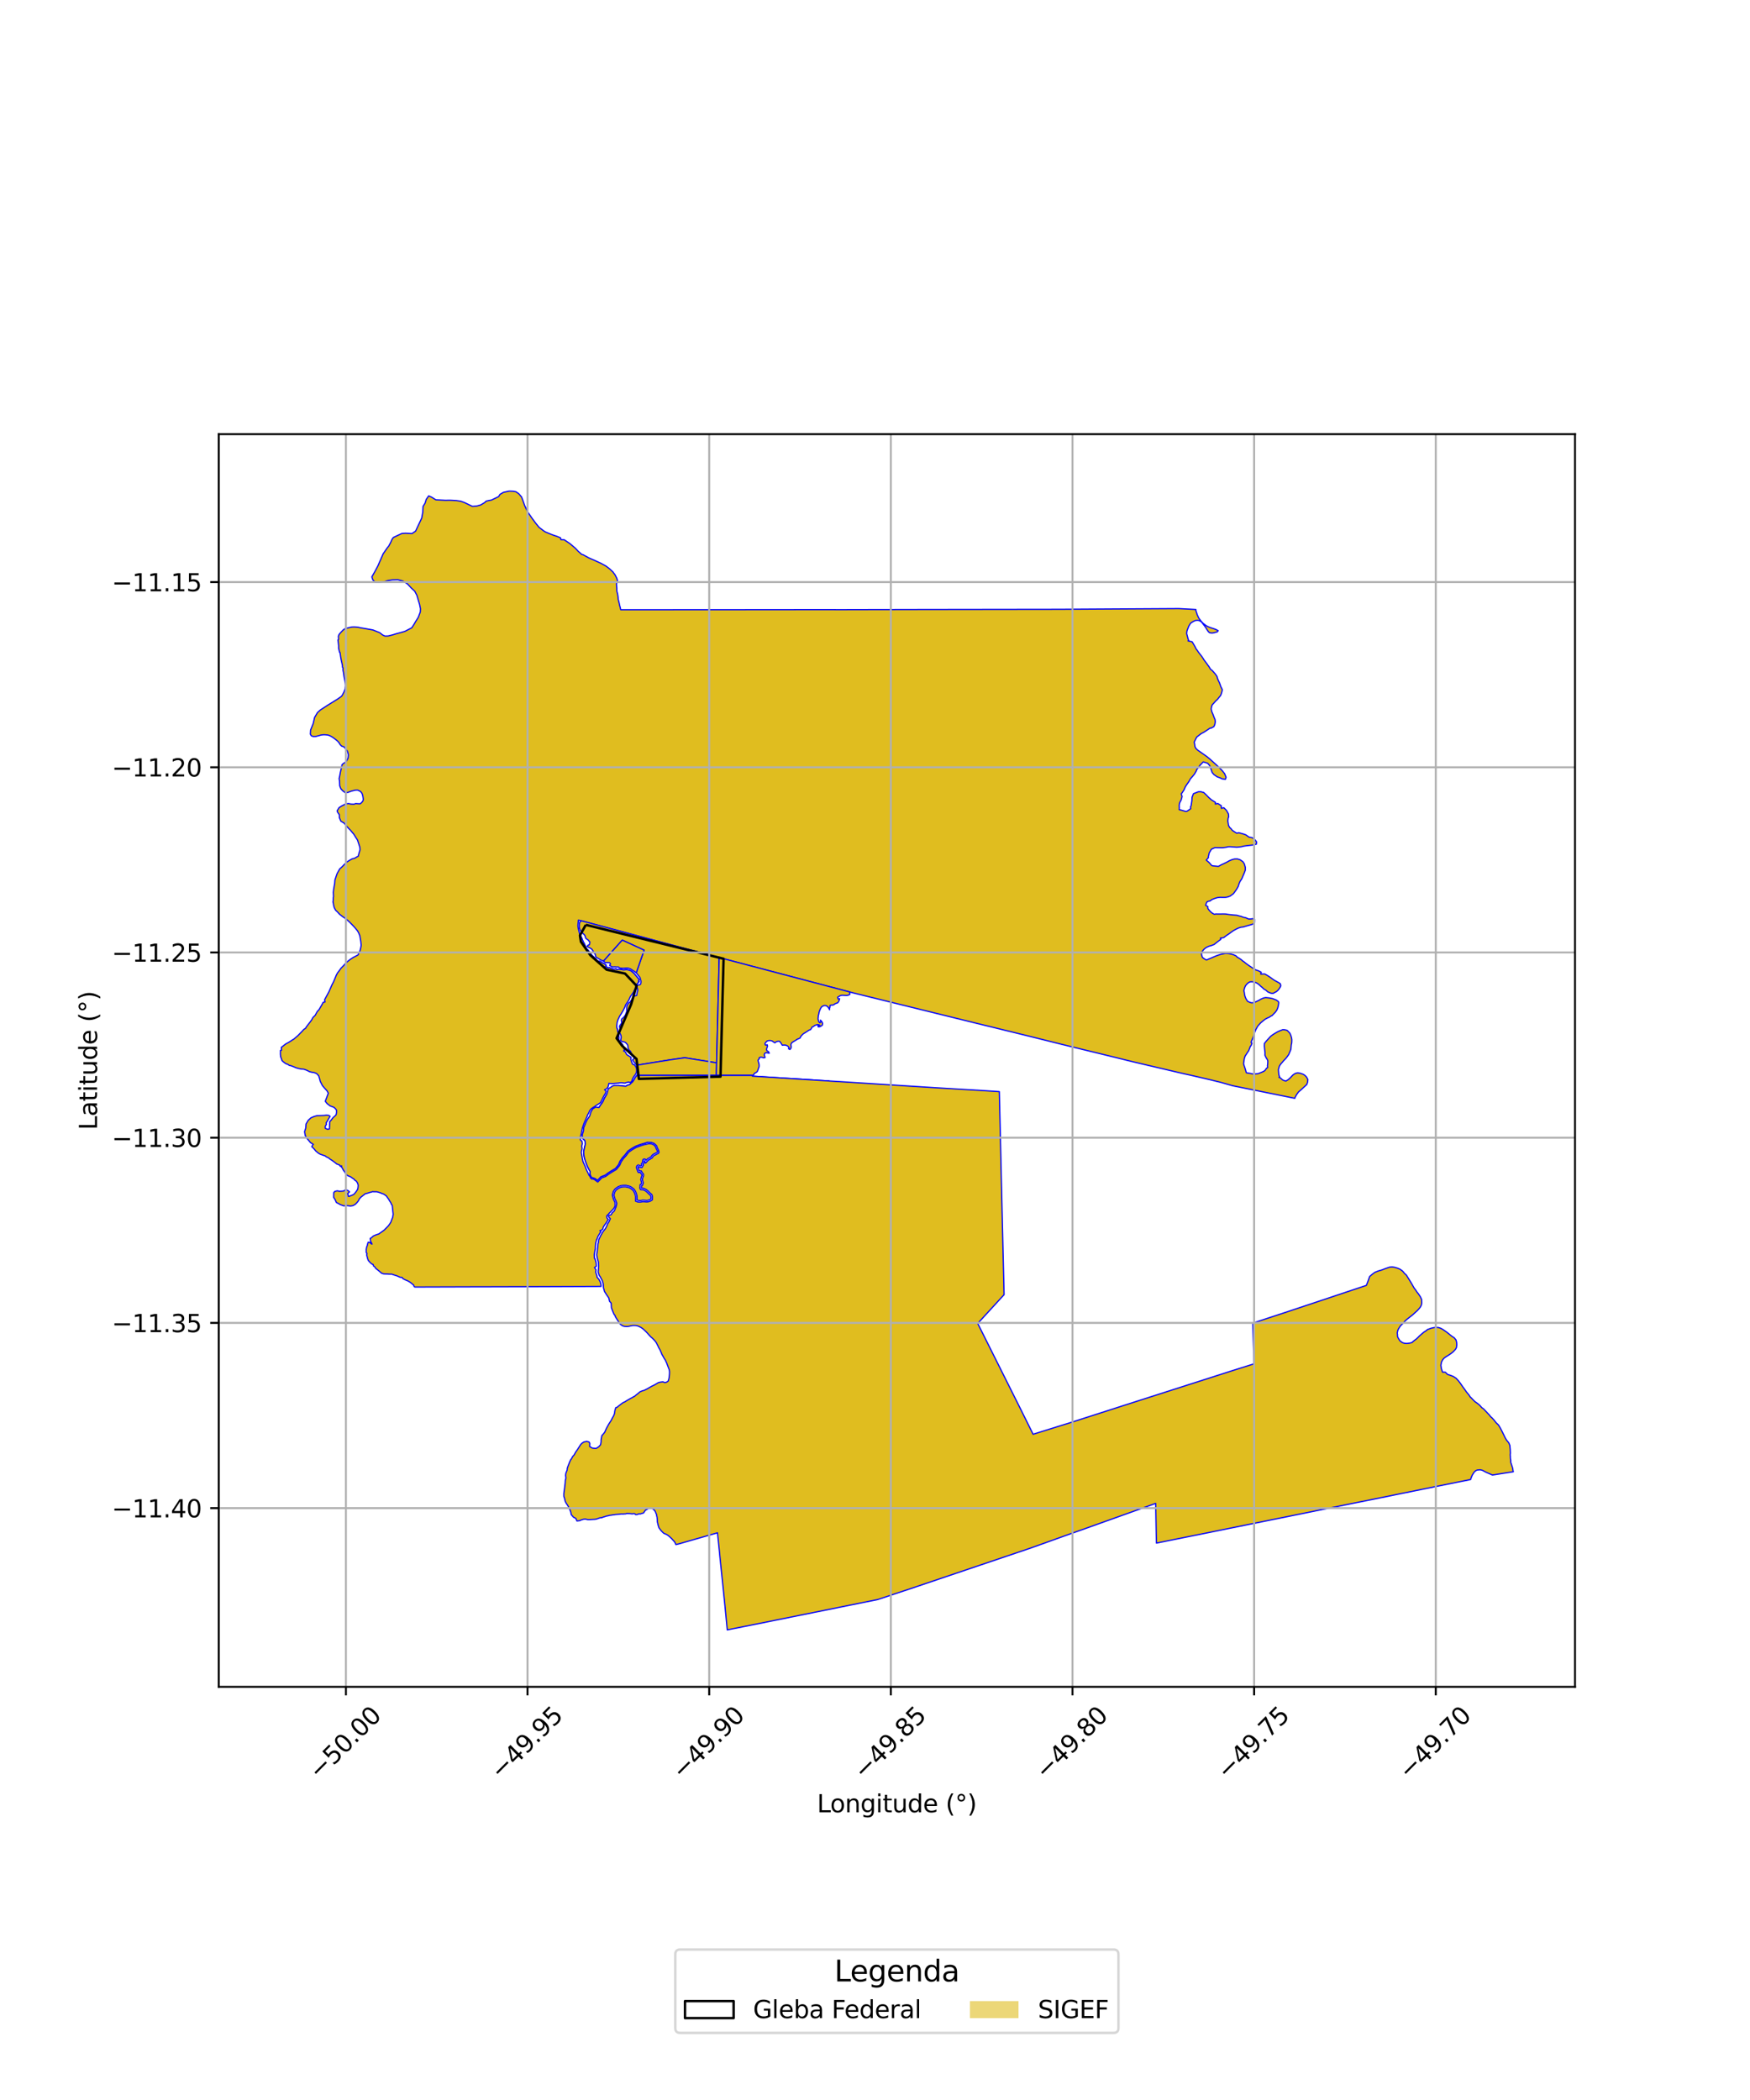 <?xml version="1.0" encoding="utf-8" standalone="no"?>
<!DOCTYPE svg PUBLIC "-//W3C//DTD SVG 1.1//EN"
  "http://www.w3.org/Graphics/SVG/1.1/DTD/svg11.dtd">
<svg xmlns:xlink="http://www.w3.org/1999/xlink" width="720pt" height="864pt" viewBox="0 0 720 864" xmlns="http://www.w3.org/2000/svg" version="1.1">
 <defs>
  <style type="text/css">*{stroke-linejoin: round; stroke-linecap: butt}</style>
 </defs>
 <g id="figure_1">
  <g id="patch_1">
   <path d="M 0 864 
L 720 864 
L 720 0 
L 0 0 
z
" style="fill: #ffffff"/>
  </g>
  <g id="axes_1">
   <g id="patch_2">
    <path d="M 90 694.019 
L 648 694.019 
L 648 178.621 
L 90 178.621 
z
" style="fill: #ffffff"/>
   </g>
   <g id="PatchCollection_1">
    <path d="M 255.622 429.272 
L 256.111 429.769 
L 256.406 430.43 
L 256.564 430.846 
L 256.664 431.54 
L 256.955 431.971 
L 256.567 432.382 
L 199.508 432.626 
L 197.875 429.563 
L 255.622 429.272 
" clip-path="url(#p93dddad68a)" style="fill: #e0bd1f; stroke: #0000ff; stroke-width: 0.5"/>
    <path d="M 197.362 426.079 
L 254.546 426.159 
L 254.674 426.866 
L 254.625 427.605 
L 254.853 428.461 
L 255.646 429.206 
L 255.622 429.272 
L 197.875 429.563 
L 197.362 426.079 
" clip-path="url(#p93dddad68a)" style="fill: #e0bd1f; stroke: #0000ff; stroke-width: 0.5"/>
    <path d="M 196.87 422.758 
L 253.773 422.867 
L 254.056 423.602 
L 254.135 424.369 
L 254.355 425.165 
L 254.478 425.607 
L 254.546 426.159 
L 197.362 426.079 
L 196.87 422.758 
" clip-path="url(#p93dddad68a)" style="fill: #e0bd1f; stroke: #0000ff; stroke-width: 0.5"/>
    <path d="M 262.629 403.704 
L 262.924 403.819 
L 262.474 404.427 
L 262.089 404.79 
L 261.702 405.448 
L 261.51 405.847 
L 261.28 407.063 
L 260.906 407.449 
L 194.703 408.035 
L 194.421 406.125 
L 262.629 403.704 
" clip-path="url(#p93dddad68a)" style="fill: #e0bd1f; stroke: #0000ff; stroke-width: 0.5"/>
    <path d="M 254.572 398.763 
L 255.547 398.897 
L 256.543 399.075 
L 257.739 398.926 
L 258.59 399.087 
L 259.528 399.392 
L 260.058 399.803 
L 260.932 400.572 
L 261.657 401.454 
L 262.259 402.166 
L 262.949 403.017 
L 262.629 403.704 
L 194.421 406.125 
L 193.298 404.392 
L 250.614 401.198 
L 253.877 398.971 
L 254.572 398.763 
" clip-path="url(#p93dddad68a)" style="fill: #e0bd1f; stroke: #0000ff; stroke-width: 0.5"/>
    <path d="M 249.101 397.55 
L 250.249 398.238 
L 250.655 398.1 
L 251.345 398.359 
L 252.543 398.809 
L 253.406 398.612 
L 253.877 398.971 
L 250.614 401.198 
L 193.298 404.392 
L 191.314 401.324 
L 245.478 398.642 
L 249.101 397.55 
" clip-path="url(#p93dddad68a)" style="fill: #e0bd1f; stroke: #0000ff; stroke-width: 0.5"/>
    <path d="M 246.707 395.491 
L 247.266 395.752 
L 247.828 396.13 
L 248.31 396.377 
L 248.85 396.666 
L 249.421 397.132 
L 249.101 397.55 
L 245.478 398.642 
L 191.314 401.324 
L 188.692 397.276 
L 241.647 396.638 
L 246.002 395.564 
L 246.707 395.491 
" clip-path="url(#p93dddad68a)" style="fill: #e0bd1f; stroke: #0000ff; stroke-width: 0.5"/>
    <path d="M 243.576 393.129 
L 244.484 393.925 
L 245.382 394.848 
L 246.002 395.564 
L 241.647 396.638 
L 188.692 397.276 
L 186.407 393.744 
L 239.923 393.771 
L 243.576 393.129 
" clip-path="url(#p93dddad68a)" style="fill: #e0bd1f; stroke: #0000ff; stroke-width: 0.5"/>
    <path d="M 184.331 390.537 
L 241.38 390.543 
L 241.775 390.753 
L 242.747 391.939 
L 243.576 393.129 
L 239.923 393.771 
L 186.407 393.744 
L 184.331 390.537 
" clip-path="url(#p93dddad68a)" style="fill: #e0bd1f; stroke: #0000ff; stroke-width: 0.5"/>
    <path d="M 182.1 387.087 
L 239.934 387.452 
L 240.348 388.138 
L 240.917 389.483 
L 241.38 390.543 
L 184.331 390.537 
L 182.1 387.087 
" clip-path="url(#p93dddad68a)" style="fill: #e0bd1f; stroke: #0000ff; stroke-width: 0.5"/>
    <path d="M 182.177 383.95 
L 238.488 384.34 
L 238.899 385.022 
L 239.442 386.171 
L 239.934 387.452 
L 182.1 387.087 
L 182.177 383.95 
" clip-path="url(#p93dddad68a)" style="fill: #e0bd1f; stroke: #0000ff; stroke-width: 0.5"/>
    <path d="M 209.47 202.048 
L 211.066 202.098 
L 212.237 202.306 
L 213.444 203.123 
L 214.565 204.44 
L 215.046 205.667 
L 215.846 207.939 
L 217.035 210.508 
L 218.827 213.122 
L 220.38 215.231 
L 221.793 216.968 
L 223.652 218.385 
L 224.416 218.869 
L 226.723 219.819 
L 227.994 220.296 
L 229.102 220.646 
L 230.615 221.275 
L 230.804 222.029 
L 232.158 222.088 
L 233.273 222.837 
L 234.451 223.632 
L 236.669 225.506 
L 237.892 226.81 
L 239.398 228.141 
L 239.873 228.217 
L 242.272 229.534 
L 244.954 230.705 
L 247.254 231.756 
L 249.445 232.985 
L 250.791 234.018 
L 252.267 235.396 
L 252.275 235.468 
L 253.072 236.532 
L 253.777 237.926 
L 254.017 238.784 
L 254.013 238.914 
L 253.633 240.251 
L 253.69 241.106 
L 253.784 242.045 
L 253.78 242.839 
L 253.845 243.496 
L 254.059 244.191 
L 254.2 245.059 
L 254.306 245.829 
L 254.349 246.552 
L 254.583 247.455 
L 254.777 248.254 
L 254.933 249.044 
L 255.255 250.202 
L 255.271 250.472 
L 255.428 250.861 
L 257.089 250.871 
L 321.598 250.829 
L 322.035 250.821 
L 331.453 250.818 
L 336.587 250.815 
L 346.907 250.821 
L 350.033 250.818 
L 354.03 250.809 
L 358.532 250.796 
L 363.365 250.79 
L 366.578 250.783 
L 370.339 250.778 
L 373.394 250.773 
L 377.002 250.762 
L 381.821 250.753 
L 435.975 250.68 
L 436.178 250.678 
L 484.966 250.387 
L 492.02 250.758 
L 492.025 251.279 
L 492.248 251.89 
L 492.598 252.977 
L 492.808 253.438 
L 492.933 253.713 
L 493.283 254.404 
L 493.654 254.903 
L 494.178 255.597 
L 494.939 256.401 
L 495.443 256.8 
L 496.114 257.313 
L 496.752 257.69 
L 497.708 258.11 
L 498.486 258.385 
L 499.464 258.701 
L 500.306 259.01 
L 501.19 259.488 
L 500.83 259.968 
L 499.321 260.388 
L 498.628 260.477 
L 497.749 260.37 
L 497.218 259.97 
L 496.532 258.963 
L 496.063 258.193 
L 495.545 257.456 
L 495.278 257.134 
L 494.928 256.675 
L 494.347 255.911 
L 493.765 255.505 
L 493.109 255.26 
L 492.598 255.227 
L 491.847 255.291 
L 491.001 255.669 
L 490.139 256.195 
L 489.798 256.487 
L 489.496 256.968 
L 489.025 257.74 
L 488.884 258.216 
L 488.663 258.749 
L 488.359 259.568 
L 488.287 260.167 
L 488.223 260.646 
L 488.32 260.996 
L 488.548 261.833 
L 488.788 262.805 
L 489.06 263.5 
L 488.78 263.68 
L 489.791 263.908 
L 490.406 264.007 
L 490.766 264.522 
L 491.652 266.024 
L 491.994 266.723 
L 492.168 267.069 
L 492.52 267.491 
L 493.159 268.424 
L 493.659 269.084 
L 494.383 269.985 
L 494.937 270.81 
L 495.355 271.501 
L 496.216 272.639 
L 496.622 273.184 
L 496.905 273.604 
L 497.393 274.245 
L 498.007 275.292 
L 498.751 275.883 
L 499.358 276.552 
L 500.065 277.371 
L 500.72 278.35 
L 500.892 279.052 
L 501.302 280.057 
L 501.724 280.897 
L 502.053 281.813 
L 502.317 282.58 
L 502.853 283.652 
L 502.854 284.04 
L 502.658 284.831 
L 502.451 285.504 
L 502.184 286.163 
L 501.459 287.041 
L 500.867 287.79 
L 500.181 288.398 
L 499.443 289.235 
L 498.762 289.976 
L 498.523 290.592 
L 498.328 291.712 
L 498.618 292.919 
L 499.038 293.855 
L 499.508 295.153 
L 499.892 296.022 
L 500.01 296.994 
L 499.783 298.145 
L 499.401 298.966 
L 498.122 299.64 
L 497.812 299.568 
L 497.224 300.006 
L 496.139 300.721 
L 495.168 301.343 
L 494.271 301.801 
L 493.788 302.142 
L 493.615 302.283 
L 492.398 303.223 
L 492 303.951 
L 491.333 305.34 
L 491.446 305.778 
L 491.653 307.189 
L 492.042 307.94 
L 492.755 308.616 
L 493.941 309.45 
L 495.38 310.458 
L 495.734 310.708 
L 496.419 311.195 
L 496.669 311.372 
L 497.688 312.218 
L 498.665 313.104 
L 500.627 314.863 
L 502.201 316.391 
L 502.949 317.185 
L 503.851 318.33 
L 504.44 319.791 
L 504.153 320.659 
L 502.771 320.439 
L 501.932 320.004 
L 500.814 319.625 
L 499.445 318.692 
L 498.731 317.842 
L 498.203 316.308 
L 497.693 314.98 
L 496.873 314.036 
L 495.053 313.473 
L 493.805 314.769 
L 492.823 316.015 
L 492.285 316.803 
L 492.179 317.195 
L 491.442 318.468 
L 490.687 319.391 
L 489.788 320.411 
L 489.184 321.493 
L 488.288 322.783 
L 487.698 323.681 
L 487.091 325.055 
L 486.417 326.084 
L 485.999 326.622 
L 486.351 327.707 
L 485.963 329.137 
L 485.522 329.936 
L 485.286 330.474 
L 485.149 331.317 
L 485.192 332.502 
L 485.145 333.095 
L 486.146 333.351 
L 487.876 333.86 
L 488.349 333.777 
L 489.879 332.747 
L 489.81 331.984 
L 490.062 331.491 
L 490.364 329.522 
L 490.446 328.027 
L 491.01 326.548 
L 492.996 325.772 
L 493.97 325.717 
L 495.245 326.057 
L 496.343 327.099 
L 497.295 328.092 
L 498.394 329.059 
L 500.104 330.139 
L 500.013 330.814 
L 501.072 330.594 
L 502.463 331.492 
L 502.479 332.557 
L 503.528 332.325 
L 504.631 333.446 
L 505.429 334.905 
L 505.517 336.021 
L 505.283 336.685 
L 505.165 337.781 
L 505.466 339.628 
L 505.925 340.473 
L 506.371 340.826 
L 507.018 341.64 
L 507.995 342.294 
L 508.859 342.821 
L 509.608 342.608 
L 509.941 342.682 
L 511.596 343.138 
L 512.542 343.475 
L 513.906 344.421 
L 515.15 344.627 
L 516.403 345.583 
L 517.007 346.407 
L 516.9 347.316 
L 515.526 347.663 
L 514.001 347.823 
L 512.982 347.942 
L 511.7 348.131 
L 510.756 348.372 
L 510.059 348.466 
L 509.637 348.506 
L 508.778 348.585 
L 507.409 348.469 
L 506.112 348.381 
L 505.128 348.406 
L 504.715 348.557 
L 503.013 348.815 
L 501.015 348.786 
L 499.883 348.743 
L 498.622 349.278 
L 498.343 349.504 
L 497.517 350.89 
L 497.154 352.439 
L 497.205 352.801 
L 496.93 353.143 
L 496.29 353.874 
L 497.408 354.815 
L 497.847 355.307 
L 498.414 355.976 
L 498.803 356.192 
L 499.319 356.263 
L 500.518 356.372 
L 501.28 356.453 
L 502.46 355.804 
L 503.357 355.399 
L 504.708 354.739 
L 505.823 354.117 
L 506.976 353.652 
L 507.934 353.412 
L 509.11 353.389 
L 510.281 353.766 
L 511.353 354.525 
L 511.948 355.411 
L 512.367 356.856 
L 512.353 358.013 
L 511.94 359.139 
L 511.38 360.443 
L 510.937 361.514 
L 510.126 362.763 
L 509.751 363.664 
L 509.468 364.635 
L 508.865 365.729 
L 508.149 366.763 
L 507.45 367.705 
L 506.084 368.687 
L 505.121 369.032 
L 504.321 369.182 
L 503.452 369.225 
L 502.039 369.192 
L 500.894 369.302 
L 499.69 369.666 
L 498.628 370.086 
L 497.83 370.699 
L 497.031 370.84 
L 496.493 371.167 
L 496.016 372.468 
L 496.952 373.023 
L 496.914 373.705 
L 497.274 374.22 
L 497.859 374.921 
L 498.548 375.544 
L 499.603 376.185 
L 500.156 376.038 
L 501.527 376.05 
L 502.85 376.039 
L 504.202 376.042 
L 505.356 376.23 
L 507.399 376.452 
L 508.888 376.562 
L 509.835 376.842 
L 510.627 377.009 
L 511.441 377.355 
L 512.509 377.578 
L 513.753 378.117 
L 514.858 378.086 
L 515.238 377.958 
L 516.197 378.258 
L 516.192 379.078 
L 516.164 379.683 
L 515.462 380.202 
L 514.658 380.465 
L 512.917 380.961 
L 511.508 381.389 
L 510.526 381.505 
L 509.515 381.828 
L 508.509 382.307 
L 507.473 382.886 
L 506.552 383.532 
L 505.747 384.123 
L 504.536 384.939 
L 503.479 385.751 
L 502.109 385.978 
L 502.287 386.463 
L 501.136 387.318 
L 500.445 387.863 
L 499.876 388.313 
L 499.515 388.599 
L 498.331 389.044 
L 497.445 389.283 
L 496.331 389.794 
L 495.503 390.421 
L 495.031 390.922 
L 494.539 391.64 
L 494.249 392.203 
L 494.376 392.242 
L 494.375 392.885 
L 494.713 393.912 
L 495.434 394.443 
L 496.102 394.848 
L 496.407 394.964 
L 497.314 394.558 
L 498.421 394.106 
L 499.732 393.539 
L 500.785 393.116 
L 502.302 392.627 
L 503.407 392.413 
L 504.217 392.245 
L 505.523 392.334 
L 506.511 392.531 
L 507.553 392.818 
L 508.629 393.336 
L 509.001 393.778 
L 509.84 394.255 
L 510.669 394.828 
L 511.364 395.428 
L 511.914 395.79 
L 512.538 396.309 
L 513.28 396.864 
L 513.796 397.22 
L 514.095 397.426 
L 514.731 397.849 
L 515.576 398.421 
L 516.163 398.816 
L 516.936 399.152 
L 517.677 399.371 
L 518.899 399.987 
L 518.709 400.769 
L 520.353 400.714 
L 521.413 401.315 
L 522.633 402.11 
L 523.696 402.886 
L 524.367 403.342 
L 525.323 403.872 
L 526.199 404.348 
L 526.737 404.719 
L 526.96 405.443 
L 526.852 405.897 
L 526.384 406.673 
L 525.816 407.415 
L 525.143 407.987 
L 524.627 408.248 
L 523.819 408.696 
L 523.047 408.666 
L 522.266 408.399 
L 521.565 408.055 
L 520.827 407.403 
L 519.954 406.891 
L 519.413 406.349 
L 518.708 405.773 
L 518.093 405.178 
L 517.355 404.621 
L 516.864 404.352 
L 516.065 404.062 
L 515.071 403.925 
L 514.184 403.99 
L 513.585 404.39 
L 513.49 404.391 
L 513.027 404.85 
L 512.433 405.571 
L 512.093 406.358 
L 511.899 407.014 
L 511.785 407.645 
L 511.924 408.248 
L 512.067 409.234 
L 512.235 409.937 
L 512.615 410.888 
L 513.295 411.97 
L 514.216 412.383 
L 514.748 412.56 
L 515.809 412.564 
L 517.003 412.012 
L 517.821 411.628 
L 518.742 411.094 
L 519.84 410.608 
L 520.739 410.439 
L 522.204 410.582 
L 523.539 410.841 
L 525.05 411.424 
L 525.965 412.061 
L 526.122 412.548 
L 525.98 413.586 
L 525.731 414.616 
L 525.358 415.524 
L 524.738 416.426 
L 523.848 417.327 
L 523.312 417.885 
L 522.935 418.015 
L 522.161 418.554 
L 521.616 418.753 
L 520.621 419.274 
L 520.001 419.727 
L 519.16 420.429 
L 518.671 420.839 
L 518.148 421.406 
L 517.475 422.187 
L 516.906 423.212 
L 516.64 423.71 
L 516.307 424.512 
L 515.954 425.501 
L 515.741 426.232 
L 515.426 427.121 
L 515.044 428.016 
L 514.709 428.858 
L 515.079 429.139 
L 514.996 429.524 
L 514.744 430.145 
L 514.393 430.58 
L 514.129 431.361 
L 513.93 431.809 
L 513.73 432.311 
L 513.196 433.08 
L 512.831 433.672 
L 512.29 434.468 
L 511.949 435.54 
L 511.795 436.558 
L 511.644 437.577 
L 511.791 438.189 
L 512.241 439.5 
L 512.356 439.877 
L 512.784 441.365 
L 514.54 441.657 
L 515.672 441.902 
L 516.985 441.806 
L 517.746 441.688 
L 518.708 441.307 
L 519.348 441.047 
L 520.037 440.726 
L 520.552 440.291 
L 521.076 439.498 
L 521.543 439.21 
L 521.455 438.45 
L 521.554 437.758 
L 521.614 436.559 
L 521.407 435.935 
L 520.887 435.132 
L 520.445 434.16 
L 520.468 433.155 
L 520.277 431.553 
L 520.171 430.325 
L 520.222 429.289 
L 520.948 428.38 
L 521.987 427.239 
L 522.82 426.337 
L 523.594 425.753 
L 524.365 425.255 
L 525.515 424.574 
L 526.404 424.149 
L 527.743 423.642 
L 528.513 423.67 
L 529.508 423.888 
L 529.907 424.245 
L 530.693 425.09 
L 531.023 425.819 
L 531.347 426.829 
L 531.495 427.663 
L 531.495 428.338 
L 531.449 429.125 
L 531.27 429.879 
L 531.197 430.795 
L 531.114 431.68 
L 530.846 432.398 
L 530.431 433.34 
L 530.188 433.92 
L 529.872 434.35 
L 529.28 435.173 
L 528.696 435.817 
L 528.107 436.413 
L 527.622 437.006 
L 527.106 437.583 
L 526.713 438.078 
L 526.341 438.739 
L 526.174 439.373 
L 525.978 440.062 
L 526.082 441.356 
L 526.181 442.28 
L 526.461 442.988 
L 526.216 443.25 
L 526.872 443.546 
L 527.655 444.263 
L 528.062 444.49 
L 529.057 444.791 
L 530.037 444.17 
L 530.883 443.414 
L 531.85 442.377 
L 532.367 441.973 
L 533.025 441.6 
L 533.94 441.38 
L 535.012 441.571 
L 536.208 442.002 
L 536.926 442.483 
L 537.573 443.157 
L 538.091 444.152 
L 537.984 445.23 
L 537.65 446.188 
L 536.973 446.82 
L 536.074 447.649 
L 535.353 448.322 
L 534.222 449.277 
L 533.449 450.368 
L 532.833 451.503 
L 532.739 451.88 
L 507.103 446.696 
L 502.199 445.302 
L 498.031 444.276 
L 489.905 442.385 
L 487.305 441.826 
L 466.274 436.888 
L 460.183 435.382 
L 455.283 434.176 
L 449.553 432.778 
L 445.24 431.729 
L 441.496 430.814 
L 437.784 429.906 
L 433.011 428.722 
L 429.89 427.943 
L 428.84 427.674 
L 424.968 426.714 
L 421.208 425.781 
L 416.341 424.589 
L 412.886 423.74 
L 408.679 422.704 
L 403.759 421.508 
L 403.357 421.409 
L 350.783 408.447 
L 349.568 408.123 
L 295.882 393.968 
L 278.859 389.452 
L 239.255 378.855 
L 237.994 378.543 
L 237.889 379.445 
L 237.806 380.247 
L 237.778 381.021 
L 237.852 381.597 
L 238.055 382.566 
L 238.297 383.525 
L 238.488 384.34 
L 238.899 385.022 
L 239.442 386.171 
L 239.934 387.452 
L 240.348 388.138 
L 240.917 389.483 
L 241.38 390.543 
L 241.775 390.753 
L 242.747 391.939 
L 243.576 393.129 
L 244.484 393.925 
L 245.382 394.848 
L 246.002 395.564 
L 246.707 395.491 
L 247.266 395.752 
L 247.828 396.13 
L 248.31 396.377 
L 248.85 396.666 
L 249.421 397.132 
L 249.101 397.55 
L 250.249 398.238 
L 250.655 398.1 
L 251.345 398.359 
L 252.543 398.809 
L 253.406 398.612 
L 253.877 398.971 
L 254.572 398.763 
L 255.547 398.897 
L 256.543 399.075 
L 257.739 398.926 
L 258.59 399.087 
L 259.528 399.392 
L 260.058 399.803 
L 260.932 400.572 
L 261.657 401.454 
L 262.259 402.166 
L 262.949 403.017 
L 262.629 403.704 
L 262.924 403.819 
L 262.474 404.427 
L 262.089 404.79 
L 261.702 405.448 
L 261.51 405.847 
L 261.28 407.063 
L 260.906 407.449 
L 260.761 407.993 
L 260.43 408.468 
L 259.982 409.177 
L 259.442 409.873 
L 259.156 410.436 
L 258.919 411.019 
L 258.565 411.697 
L 257.876 412.724 
L 257.411 413.415 
L 257.038 414.473 
L 256.279 415.956 
L 255.942 416.473 
L 255.493 417.247 
L 254.972 418.021 
L 254.576 418.866 
L 254.28 419.47 
L 254.079 420.085 
L 253.889 420.692 
L 253.824 421.472 
L 253.737 422.052 
L 253.773 422.867 
L 254.056 423.602 
L 254.135 424.369 
L 254.355 425.165 
L 254.478 425.607 
L 254.546 426.159 
L 254.674 426.866 
L 254.625 427.605 
L 254.853 428.461 
L 255.646 429.206 
L 255.622 429.272 
L 256.111 429.769 
L 256.406 430.43 
L 256.564 430.846 
L 256.664 431.54 
L 256.955 431.971 
L 256.567 432.382 
L 257.284 432.747 
L 257.768 433.785 
L 258.241 434.155 
L 259.624 434.985 
L 259.56 435.914 
L 259.895 436.953 
L 260.229 437.788 
L 260.527 437.974 
L 261.08 438.054 
L 261.797 439.297 
L 261.932 440.171 
L 261.86 441.221 
L 261.517 441.947 
L 260.752 442.962 
L 260.28 443.802 
L 259.948 444.802 
L 259.411 445.367 
L 258.593 445.194 
L 257.543 445.428 
L 257.196 445.635 
L 256.512 445.571 
L 255.955 445.48 
L 255.17 445.483 
L 254.109 445.644 
L 253.236 445.702 
L 252.086 445.85 
L 250.52 445.741 
L 250.18 447.125 
L 249.715 447.839 
L 248.729 448.372 
L 249.363 448.835 
L 249.182 449.676 
L 248.892 450.167 
L 248.44 450.899 
L 248.021 451.714 
L 247.732 452.332 
L 247.702 452.395 
L 247.593 452.622 
L 247.078 453.636 
L 246.11 454.312 
L 245.894 454.435 
L 245.746 454.52 
L 245.192 454.863 
L 244.368 455.437 
L 243.831 455.753 
L 243.196 456.242 
L 242.729 456.784 
L 242.512 457.214 
L 242.193 457.981 
L 241.872 458.487 
L 241.65 458.933 
L 241.599 459.256 
L 241.275 459.881 
L 241.05 460.441 
L 240.731 461.129 
L 240.392 461.875 
L 240.057 462.769 
L 239.87 463.356 
L 239.634 464.077 
L 239.493 464.721 
L 239.33 465.489 
L 239.289 465.682 
L 239.194 466.341 
L 238.852 467.649 
L 238.79 468.289 
L 238.819 469.093 
L 239.425 469.443 
L 239.587 470.526 
L 239.356 471.511 
L 239.484 472.439 
L 239.481 472.513 
L 239.471 472.792 
L 239.303 473.399 
L 239.196 473.928 
L 239.206 474.479 
L 239.329 474.955 
L 239.382 475.424 
L 239.483 475.82 
L 239.508 476.072 
L 239.549 476.479 
L 239.737 477.322 
L 239.875 477.976 
L 240.176 478.606 
L 240.483 479.309 
L 240.766 479.895 
L 241.013 480.583 
L 241.225 481.135 
L 241.482 481.701 
L 241.815 482.331 
L 242.132 483.004 
L 242.325 483.518 
L 242.817 484.12 
L 242.97 484.636 
L 243.474 485.122 
L 243.903 485.045 
L 244.352 485.217 
L 244.802 485.472 
L 245.927 486.327 
L 246.823 485.403 
L 247.54 484.62 
L 249.216 483.988 
L 250.566 482.99 
L 252.179 481.982 
L 253.595 481.149 
L 254.937 479.488 
L 255.585 477.996 
L 256.519 476.64 
L 257.66 475.391 
L 258.661 474.043 
L 260.204 472.974 
L 261.719 472.1 
L 263.171 471.55 
L 264.464 471.123 
L 265.502 470.846 
L 266.945 470.539 
L 267.925 470.583 
L 268.829 470.916 
L 269.569 471.585 
L 269.921 472.469 
L 270.424 473.424 
L 270.614 473.781 
L 270.452 474.06 
L 269.985 474.268 
L 269.417 474.599 
L 268.995 474.779 
L 268.58 475.059 
L 268.126 475.503 
L 267.887 475.984 
L 267.487 476.145 
L 267.11 476.454 
L 266.609 476.609 
L 266.149 477.045 
L 265.778 477.445 
L 265.573 476.984 
L 265.129 476.821 
L 264.577 477.018 
L 264.391 477.556 
L 264.358 478.238 
L 263.866 478.879 
L 264.031 479.309 
L 263.802 479.701 
L 263.398 479.65 
L 262.964 479.4 
L 262.5 479.296 
L 261.945 479.79 
L 261.859 480.465 
L 262.12 481.181 
L 262.338 481.825 
L 262.608 482.383 
L 263.478 482.369 
L 263.739 482.844 
L 264.135 483.31 
L 264.142 483.642 
L 263.861 484.372 
L 263.647 485.358 
L 263.834 486.014 
L 264.003 486.674 
L 263.827 487.227 
L 263.383 487.377 
L 263.334 487.688 
L 263.353 488.235 
L 263.251 488.692 
L 263.361 489.025 
L 263.54 489.441 
L 263.896 489.471 
L 264.602 489.498 
L 264.844 489.623 
L 265.489 489.896 
L 266.072 490.361 
L 266.668 490.936 
L 267.238 491.491 
L 267.625 491.801 
L 267.766 492.207 
L 267.819 492.814 
L 267.776 493.327 
L 267.229 493.653 
L 266.543 493.842 
L 266.008 493.886 
L 265.39 493.83 
L 264.411 493.778 
L 263.499 493.952 
L 262.642 493.897 
L 262.091 493.719 
L 262.098 493.329 
L 262.111 492.704 
L 262.075 492.04 
L 261.893 491.32 
L 261.68 490.691 
L 261.274 489.861 
L 260.845 489.258 
L 259.886 488.492 
L 259.364 488.22 
L 258.924 488.016 
L 257.917 487.77 
L 257.535 487.675 
L 256.833 487.68 
L 256.138 487.705 
L 255.351 487.836 
L 254.199 488.326 
L 253.573 488.779 
L 252.963 489.25 
L 252.334 490.192 
L 252.146 490.911 
L 251.943 491.63 
L 251.953 491.697 
L 252.13 492.448 
L 252.373 493.328 
L 252.697 494.052 
L 252.986 494.541 
L 253.051 494.825 
L 253.045 495.403 
L 253.074 496.124 
L 252.756 496.802 
L 252.375 497.351 
L 251.912 497.865 
L 251.496 498.292 
L 251.028 498.804 
L 250.67 499.103 
L 250.575 499.293 
L 250.022 499.843 
L 249.611 500.285 
L 249.61 500.65 
L 249.768 501.195 
L 250.275 501.681 
L 249.969 502.212 
L 249.754 502.502 
L 249.634 502.761 
L 249.284 503.275 
L 248.822 503.9 
L 248.489 504.401 
L 248.169 504.958 
L 248.01 505.68 
L 247.475 506.126 
L 246.822 506.322 
L 247.221 506.764 
L 246.846 507.28 
L 246.531 507.844 
L 246.155 508.449 
L 245.897 508.994 
L 245.689 509.679 
L 245.46 509.982 
L 245.081 511.504 
L 244.961 512.779 
L 244.933 513.844 
L 244.781 514.492 
L 244.506 516.261 
L 244.592 517.771 
L 244.787 517.854 
L 245.248 519.455 
L 245.341 520.965 
L 244.591 521.501 
L 245.218 522.429 
L 245.084 523.385 
L 245.627 525.036 
L 245.599 525.431 
L 246.392 526.33 
L 246.915 527.321 
L 247.261 528.476 
L 247.291 529.271 
L 217.328 529.389 
L 196.318 529.446 
L 195.91 529.442 
L 170.644 529.521 
L 170.352 529.254 
L 170.189 528.719 
L 169.874 528.472 
L 169.391 528.088 
L 168.861 527.641 
L 168.204 527.236 
L 167.605 526.916 
L 166.865 526.631 
L 166.471 526.43 
L 165.836 526.112 
L 165.357 525.525 
L 164.663 525.521 
L 164.218 525.324 
L 163.596 525.045 
L 163.065 524.84 
L 162.46 524.664 
L 161.669 524.407 
L 161.227 524.23 
L 160.503 524.237 
L 159.955 524.223 
L 159.326 524.158 
L 158.505 524.145 
L 157.764 524.089 
L 156.999 523.834 
L 156.192 523.136 
L 155.538 522.592 
L 154.575 521.827 
L 154.198 521.233 
L 153.653 520.838 
L 153.542 520.27 
L 152.881 519.983 
L 152.114 519.268 
L 151.549 518.608 
L 151.272 517.903 
L 150.851 516.299 
L 151.006 515.742 
L 150.679 515.329 
L 150.676 514.658 
L 150.674 513.951 
L 150.844 513.082 
L 151.101 512.436 
L 151.251 511.759 
L 151.485 511.08 
L 152.155 511.163 
L 152.234 511.2 
L 152.528 511.589 
L 153.074 511.849 
L 152.463 510.652 
L 152.294 509.541 
L 152.771 509.278 
L 153.605 508.522 
L 154.689 508.053 
L 155.828 507.686 
L 156.812 506.994 
L 158.049 506.111 
L 158.657 505.49 
L 159.768 504.358 
L 160.319 503.603 
L 160.809 502.821 
L 160.99 502.266 
L 161.561 500.819 
L 161.763 499.569 
L 161.375 495.935 
L 161.002 495.412 
L 160.77 494.793 
L 160.296 494.088 
L 159.913 493.4 
L 159.471 492.806 
L 158.991 492.089 
L 158.412 491.656 
L 157.767 491.249 
L 156.963 490.989 
L 156.673 490.801 
L 156.337 490.725 
L 155.619 490.484 
L 154.945 490.33 
L 154.501 490.334 
L 153.616 490.324 
L 153.39 490.262 
L 153.078 490.368 
L 152.01 490.655 
L 150.908 491.001 
L 150.288 491.145 
L 148.433 492.594 
L 147.749 493.403 
L 147.498 494.014 
L 146.831 494.833 
L 146.125 495.534 
L 145.202 496.031 
L 144.227 496.189 
L 142.395 495.99 
L 141.463 496.138 
L 140.011 495.617 
L 139.323 495.221 
L 138.37 494.724 
L 137.926 493.65 
L 137.266 492.596 
L 137.271 491.533 
L 137.302 490.681 
L 137.793 490.157 
L 138.775 489.943 
L 139.595 490.111 
L 140.576 490.078 
L 141.441 489.997 
L 142.005 489.567 
L 142.684 489.608 
L 143.239 489.881 
L 143.78 490.368 
L 143.401 490.735 
L 143.025 491.122 
L 143.278 491.734 
L 143.327 492.213 
L 143.79 492.18 
L 144.228 491.965 
L 145.028 491.67 
L 145.637 491.331 
L 146.019 490.891 
L 146.507 490.293 
L 146.845 489.774 
L 147.16 489.259 
L 147.286 488.582 
L 147.361 487.649 
L 147.189 486.964 
L 146.898 486.381 
L 146.47 485.845 
L 145.997 485.583 
L 145.604 485.087 
L 145.019 484.742 
L 144.517 484.341 
L 143.858 483.999 
L 143.202 483.765 
L 142.674 483.417 
L 142.173 482.812 
L 141.849 482.209 
L 141.446 481.687 
L 141.09 481.153 
L 140.879 480.643 
L 140.483 480.142 
L 140.555 479.665 
L 140.045 479.915 
L 139.781 479.371 
L 139.182 479.132 
L 138.503 478.868 
L 137.915 478.387 
L 137.308 477.926 
L 136.63 477.441 
L 136.209 477.152 
L 135.803 476.92 
L 135.363 476.535 
L 134.76 476.183 
L 134.126 475.899 
L 133.967 475.652 
L 131.892 474.925 
L 131.395 474.694 
L 130.814 474.303 
L 130.434 473.975 
L 129.937 473.562 
L 129.121 472.579 
L 128.269 471.764 
L 128.702 470.973 
L 128.922 470.835 
L 127.718 470.081 
L 127.068 469.288 
L 126.306 468.385 
L 125.576 467.16 
L 125.314 465.606 
L 125.775 464.177 
L 125.911 462.451 
L 126.793 460.937 
L 127.965 459.878 
L 129.287 459.334 
L 130.471 459.005 
L 131.429 458.982 
L 133.316 458.92 
L 134.283 458.804 
L 135.267 458.893 
L 135.817 459.289 
L 135.304 460.106 
L 134.682 461.226 
L 134.185 461.98 
L 134.319 462.564 
L 133.788 463.438 
L 133.803 464.203 
L 134.816 464.657 
L 135.539 464.445 
L 135.672 461.451 
L 136.21 460.9 
L 137.009 459.835 
L 137.798 459.146 
L 138.292 458.639 
L 138.445 457.722 
L 138.444 456.874 
L 138.439 456.728 
L 138.044 456.203 
L 137.438 455.607 
L 135.794 454.99 
L 134.587 454.057 
L 133.826 453.105 
L 135.069 449.769 
L 134.559 448.817 
L 133.397 447.53 
L 132.634 446.613 
L 131.79 444.954 
L 131.4 443.51 
L 131.07 442.502 
L 130.875 442.354 
L 130.269 441.696 
L 129.249 441.292 
L 128.19 441.129 
L 127.345 440.912 
L 126.128 440.304 
L 125.099 439.934 
L 124.616 439.87 
L 123.974 439.842 
L 123.371 439.721 
L 122.709 439.577 
L 121.768 439.304 
L 120.966 438.955 
L 120.357 438.714 
L 119.623 438.446 
L 119.027 438.329 
L 118.333 437.859 
L 117.775 437.706 
L 117.542 437.564 
L 117.247 437.384 
L 116.51 436.816 
L 116.042 436.376 
L 115.729 435.478 
L 115.461 434.732 
L 115.364 433.736 
L 115.374 433.109 
L 115.369 432.197 
L 115.846 432.074 
L 115.746 430.911 
L 116.51 430.326 
L 117.538 429.513 
L 118.735 428.867 
L 119.714 428.254 
L 120.319 427.84 
L 120.832 427.564 
L 121.701 426.813 
L 122.521 426.121 
L 123.355 425.276 
L 124.215 424.396 
L 124.963 423.57 
L 125.802 422.988 
L 125.967 422.589 
L 126.959 421.286 
L 127.586 420.498 
L 128.263 419.542 
L 128.767 418.601 
L 129.678 417.725 
L 130.494 416.218 
L 131.293 415.331 
L 131.868 414.351 
L 132.534 413.214 
L 132.96 412.379 
L 133.745 412.242 
L 133.541 411.352 
L 134.051 410.399 
L 135.37 407.951 
L 135.897 406.743 
L 136.638 405.053 
L 137.178 404.049 
L 137.763 402.694 
L 138.313 401.32 
L 138.852 400.302 
L 139.636 399.277 
L 140.297 398.352 
L 141.414 397.215 
L 142.177 396.336 
L 143.263 395.373 
L 144.085 394.737 
L 145.304 393.926 
L 146.529 393.3 
L 147.319 392.884 
L 147.597 392.241 
L 148.038 391.423 
L 148.373 390.194 
L 148.556 389.174 
L 148.577 388.773 
L 148.444 387.354 
L 148.049 384.987 
L 147.522 383.741 
L 147.055 382.936 
L 146.252 381.953 
L 145.499 381.1 
L 144.786 380.355 
L 143.736 379.298 
L 142.357 378.078 
L 140.926 377.095 
L 139.773 376.202 
L 138.831 375.187 
L 138.103 374.52 
L 137.51 373.402 
L 137.254 372.436 
L 137.108 371.451 
L 136.979 371.142 
L 137.093 370.445 
L 137.119 369.368 
L 137.21 368.777 
L 137.129 367.132 
L 137.251 366.001 
L 137.516 364.468 
L 137.712 363.413 
L 137.808 362.023 
L 138.394 360.263 
L 138.72 359.366 
L 139.368 358.205 
L 139.764 357.501 
L 140.747 356.622 
L 141.571 355.743 
L 142.718 354.666 
L 143.694 354.019 
L 144.911 353.345 
L 145.944 353.089 
L 146.932 352.483 
L 147.392 352.278 
L 147.574 351.458 
L 147.885 350.414 
L 148.115 349.661 
L 148.138 349.421 
L 148.031 348.512 
L 147.072 345.601 
L 146.288 344.402 
L 145.596 343.262 
L 144.182 341.576 
L 143.48 340.875 
L 142.568 339.873 
L 141.535 338.632 
L 140.244 337.862 
L 139.623 336.385 
L 139.589 335.164 
L 138.854 334.111 
L 138.698 333.594 
L 139.508 332.276 
L 140.581 331.595 
L 142.231 330.763 
L 143.317 330.612 
L 144.396 330.811 
L 145.655 330.859 
L 146.365 330.608 
L 147.07 330.671 
L 148.114 330.727 
L 148.717 330.268 
L 149.296 329.585 
L 149.467 328.914 
L 149.321 327.841 
L 149.178 327.118 
L 148.899 326.363 
L 148.368 325.665 
L 147.121 325.052 
L 146.19 325.085 
L 144.565 325.49 
L 143.009 326.054 
L 142.064 326.133 
L 141.028 325.378 
L 140.223 324.499 
L 139.771 323.302 
L 139.698 321.418 
L 139.515 320.353 
L 139.756 319.314 
L 140.042 317.707 
L 140.357 316.356 
L 140.457 315.743 
L 140.669 315.097 
L 140.672 314.688 
L 141.076 314.283 
L 141.636 313.888 
L 142.252 313.47 
L 142.568 313.134 
L 142.917 312.499 
L 143.224 311.781 
L 143.331 310.513 
L 143.176 309.88 
L 142.926 309.029 
L 141.622 307.412 
L 141.281 307.203 
L 140.577 306.987 
L 139.95 306.356 
L 139.719 305.972 
L 139.332 305.375 
L 138.853 304.886 
L 138.32 304.43 
L 137.715 303.969 
L 137.015 303.449 
L 136.268 302.992 
L 135.588 302.636 
L 134.8 302.393 
L 134.209 302.351 
L 133.678 302.299 
L 132.905 302.312 
L 132.075 302.409 
L 131.269 302.653 
L 130.354 302.881 
L 129.877 303.017 
L 128.995 303.061 
L 128.074 302.723 
L 127.684 302.059 
L 127.783 300.356 
L 128.876 297.637 
L 129.44 295.164 
L 130.635 293.153 
L 131.825 292.088 
L 134.88 290.103 
L 138.807 287.671 
L 140.405 286.558 
L 140.777 286.119 
L 141.514 284.691 
L 141.984 283.445 
L 142.164 282.05 
L 142.079 281.181 
L 141.544 278.394 
L 141.412 277.435 
L 141.283 276.514 
L 141.111 275.763 
L 141.116 274.771 
L 140.869 274.443 
L 140.916 274.04 
L 140.731 273.061 
L 140.521 272.188 
L 140.334 271.323 
L 140.164 270.341 
L 140.047 269.565 
L 139.902 268.45 
L 139.705 268.385 
L 139.301 266.645 
L 139.31 265.668 
L 139.193 264.534 
L 139.037 263.296 
L 139.298 263.009 
L 139.211 261.811 
L 139.502 261.04 
L 139.995 260.449 
L 141.134 259.237 
L 141.638 258.842 
L 142.178 258.597 
L 142.987 258.367 
L 143.951 258.144 
L 144.731 257.974 
L 145.614 257.936 
L 146.695 257.987 
L 147.525 258.098 
L 148.141 258.259 
L 148.914 258.391 
L 150.113 258.591 
L 151.931 258.911 
L 153.415 259.179 
L 156.204 260.286 
L 157.429 261.246 
L 158.377 261.689 
L 159.693 261.656 
L 161.597 261.183 
L 162.899 260.778 
L 165.177 260.167 
L 166.616 259.737 
L 169.402 258.294 
L 170.344 256.854 
L 171.059 255.624 
L 172.091 253.99 
L 172.911 251.816 
L 172.988 250.482 
L 172.634 248.713 
L 171.499 244.893 
L 170.644 243.266 
L 169.265 241.976 
L 167.661 240.275 
L 165.79 239.049 
L 163.7 238.515 
L 161.323 238.577 
L 159.466 238.881 
L 158.319 239.268 
L 157.209 239.444 
L 155.869 239.655 
L 154.418 239.622 
L 153.396 238.567 
L 152.993 237.333 
L 154.33 234.976 
L 155.477 232.822 
L 156.136 231.281 
L 156.738 229.938 
L 157.625 227.877 
L 159.324 225.411 
L 159.973 224.616 
L 160.737 223.167 
L 161.256 221.965 
L 161.836 221.131 
L 163.499 220.346 
L 165.329 219.489 
L 166.853 219.372 
L 169.478 219.536 
L 170.979 218.523 
L 173.496 213.168 
L 173.944 210.708 
L 174.065 208.341 
L 174.89 206.994 
L 175.366 205.465 
L 176.371 204.011 
L 177.48 204.492 
L 179.339 205.641 
L 182.65 205.795 
L 183.089 205.825 
L 185.26 205.798 
L 187.645 205.928 
L 189.578 206.212 
L 191.185 206.809 
L 194.373 208.336 
L 196.216 208.176 
L 197.812 207.73 
L 199.437 206.752 
L 199.997 206.179 
L 201.148 205.915 
L 202.204 205.731 
L 203.725 205 
L 205.143 204.313 
L 205.716 203.384 
L 207.136 202.559 
L 209.47 202.048 
" clip-path="url(#p93dddad68a)" style="fill: #e0bd1f; stroke: #0000ff; stroke-width: 0.5"/>
    <path d="M 239.255 378.855 
L 278.859 389.452 
L 295.882 393.968 
L 294.83 437.29 
L 281.724 435.179 
L 275.579 436.062 
L 261.954 438.257 
L 261.66 437.723 
L 261.163 437.36 
L 260.711 436.758 
L 260.285 436.054 
L 260.976 435.411 
L 260.654 434.805 
L 260.333 434.155 
L 259.851 433.509 
L 259.567 432.84 
L 259.312 432.455 
L 258.739 431.919 
L 258.402 431.235 
L 258.373 430.475 
L 258.183 429.834 
L 257.741 429.321 
L 257.295 428.878 
L 256.706 428.643 
L 256.006 428.56 
L 255.352 428.131 
L 255.492 427.332 
L 255.589 426.712 
L 255.434 425.874 
L 255.091 425.162 
L 254.812 424.719 
L 255.135 424.117 
L 255.149 423.424 
L 254.954 422.669 
L 254.893 422.139 
L 255.732 420.991 
L 255.792 420.554 
L 255.614 419.792 
L 255.844 419.18 
L 256.344 418.786 
L 256.799 418.308 
L 257.145 417.844 
L 257.452 417.291 
L 257.658 416.591 
L 257.875 416.118 
L 257.834 415.336 
L 257.856 414.636 
L 257.89 413.924 
L 258.253 413.297 
L 258.644 412.66 
L 259.222 412.318 
L 259.67 411.617 
L 260.084 411.024 
L 260.324 410.34 
L 260.786 409.613 
L 261.315 409.714 
L 261.971 409.552 
L 262.062 408.756 
L 262.216 408.153 
L 262.418 407.391 
L 262.298 406.726 
L 262.041 405.966 
L 262.251 405.316 
L 262.998 405.244 
L 263.577 404.921 
L 263.715 404.17 
L 263.692 403.574 
L 263.481 402.831 
L 263.292 402.135 
L 262.849 401.604 
L 262.529 401.202 
L 262.099 400.63 
L 261.782 400.222 
L 265 390.923 
L 256.018 386.79 
L 248.286 395.444 
L 247.816 395.207 
L 247.155 394.963 
L 246.558 394.597 
L 245.978 394.216 
L 245.346 393.925 
L 245.033 393.389 
L 244.91 392.631 
L 244.515 392.179 
L 244.244 391.65 
L 243.908 391.179 
L 243.588 390.634 
L 243.113 390.25 
L 242.592 389.969 
L 242.032 389.717 
L 241.535 389.333 
L 241.971 388.869 
L 242.499 388.697 
L 242.629 388.024 
L 242.653 387.469 
L 242.307 387.166 
L 241.96 386.712 
L 241.569 386.466 
L 241.059 386.125 
L 240.838 385.583 
L 240.69 385.003 
L 240.328 384.499 
L 239.903 384.101 
L 239.472 383.684 
L 238.987 383.177 
L 238.652 382.578 
L 238.404 381.918 
L 238.322 381.25 
L 238.341 380.649 
L 238.361 380.148 
L 238.477 379.521 
L 239.055 378.936 
L 239.255 378.855 
" clip-path="url(#p93dddad68a)" style="fill: #e0bd1f; stroke: #0000ff; stroke-width: 0.5"/>
    <path d="M 256.018 386.79 
L 265 390.923 
L 261.782 400.222 
L 261.53 400.077 
L 260.906 399.61 
L 260.39 399.278 
L 259.903 398.957 
L 259.318 398.608 
L 258.625 398.367 
L 257.922 398.281 
L 257.6 398.282 
L 257.013 398.359 
L 256.343 398.399 
L 255.637 398.358 
L 254.951 398.247 
L 254.414 397.842 
L 253.764 397.873 
L 253.082 397.801 
L 252.408 397.826 
L 251.984 397.856 
L 251.399 397.568 
L 250.812 397.173 
L 251.181 396.558 
L 250.809 396.076 
L 250.106 396.041 
L 249.492 396.051 
L 248.943 396.007 
L 248.401 395.501 
L 248.286 395.444 
L 256.018 386.79 
" clip-path="url(#p93dddad68a)" style="fill: #e0bd1f; stroke: #0000ff; stroke-width: 0.5"/>
    <path d="M 281.724 435.179 
L 294.83 437.29 
L 294.719 442.459 
L 293.526 442.462 
L 292.804 442.461 
L 288.361 442.462 
L 279.724 442.462 
L 277.433 442.464 
L 262.073 442.488 
L 262.3 441.762 
L 262.452 441.22 
L 262.517 440.488 
L 262.48 439.922 
L 262.382 439.312 
L 262.245 438.66 
L 261.954 438.257 
L 275.579 436.062 
L 281.724 435.179 
" clip-path="url(#p93dddad68a)" style="fill: #e0bd1f; stroke: #0000ff; stroke-width: 0.5"/>
    <path d="M 295.882 393.968 
L 349.568 408.123 
L 349.58 408.488 
L 349.649 409.1 
L 349.023 409.446 
L 348.385 409.559 
L 347.625 409.537 
L 346.927 409.486 
L 346.339 409.472 
L 345.631 409.662 
L 345.282 409.91 
L 344.63 410.267 
L 344.806 410.991 
L 345.434 410.887 
L 345.275 411.495 
L 345.089 411.97 
L 344.695 412.555 
L 344.122 412.772 
L 343.588 412.972 
L 343.161 413.297 
L 342.633 413.532 
L 342.153 413.48 
L 341.498 413.669 
L 341.473 414.356 
L 341.293 414.959 
L 341.315 415.453 
L 340.988 414.822 
L 340.66 414.349 
L 340.242 413.958 
L 339.76 413.735 
L 339.062 413.718 
L 338.514 413.934 
L 338.051 414.248 
L 337.705 414.731 
L 337.419 415.306 
L 337.185 415.916 
L 336.98 416.531 
L 336.862 417.22 
L 336.683 417.888 
L 336.627 418.555 
L 336.566 419.183 
L 336.684 419.731 
L 336.9 420.398 
L 337.307 420.82 
L 337.726 420.421 
L 337.569 420.105 
L 337.536 419.71 
L 337.99 420.149 
L 338.292 420.652 
L 338.461 421.082 
L 338.335 421.781 
L 337.878 422.101 
L 337.389 422.395 
L 336.673 422.493 
L 336.521 422.018 
L 337.304 421.832 
L 336.891 421.618 
L 336.36 421.541 
L 335.673 421.732 
L 335.174 421.921 
L 334.658 422.339 
L 334.089 422.573 
L 333.804 423.187 
L 333.438 423.642 
L 332.842 423.822 
L 332.267 424.231 
L 331.68 424.596 
L 331.18 424.928 
L 330.569 425.284 
L 330.102 425.716 
L 329.766 426.072 
L 329.448 426.478 
L 329.216 427.038 
L 328.694 427.307 
L 328.092 427.531 
L 327.54 427.905 
L 326.969 428.249 
L 326.496 428.525 
L 326.059 428.808 
L 325.678 429.115 
L 325.386 429.811 
L 325.542 430.644 
L 325.441 431.241 
L 324.984 431.796 
L 324.421 431.492 
L 324.623 431.07 
L 324.328 430.609 
L 323.868 430.251 
L 323.212 429.99 
L 322.479 429.965 
L 321.853 430.04 
L 321.462 429.404 
L 321.085 428.816 
L 320.672 428.42 
L 320.027 428.403 
L 319.378 428.619 
L 318.793 429.046 
L 318.241 428.686 
L 317.637 428.267 
L 317.122 428.135 
L 316.443 428.106 
L 315.728 428.237 
L 315.278 428.623 
L 314.85 429.088 
L 314.739 429.565 
L 314.927 429.988 
L 315.675 429.857 
L 315.787 430.433 
L 315.564 431.052 
L 315.378 431.639 
L 315.493 432.267 
L 316.176 432.683 
L 316.488 433.33 
L 315.811 433.224 
L 315.287 433.076 
L 314.665 433.34 
L 314.405 433.958 
L 314.635 434.599 
L 314.756 435.108 
L 314.178 435.229 
L 313.571 435.032 
L 312.974 434.937 
L 312.35 435.201 
L 312.381 435.634 
L 311.88 436.172 
L 312.006 436.781 
L 312.232 437.507 
L 312.339 438.15 
L 312.323 438.868 
L 312.091 439.489 
L 311.84 440.212 
L 311.577 440.867 
L 311.035 441.287 
L 310.355 441.648 
L 310.062 442.243 
L 309.776 442.453 
L 309.713 442.461 
L 309.563 442.456 
L 294.719 442.459 
L 294.83 437.29 
L 295.882 393.968 
" clip-path="url(#p93dddad68a)" style="fill: #e0bd1f; stroke: #0000ff; stroke-width: 0.5"/>
    <path d="M 262.073 442.488 
L 277.433 442.464 
L 279.724 442.462 
L 288.361 442.462 
L 292.804 442.461 
L 293.526 442.462 
L 294.719 442.459 
L 309.563 442.456 
L 309.713 442.461 
L 309.525 442.751 
L 309.91 442.778 
L 341.146 444.747 
L 341.669 446.023 
L 341.783 446.76 
L 342.312 448.188 
L 342.617 449.325 
L 343.134 450.272 
L 342.751 455.187 
L 339.214 457.111 
L 326.145 469.754 
L 325.851 466.867 
L 313.386 467.216 
L 312.015 466.825 
L 308.335 464.471 
L 302.761 465.175 
L 297.673 458.548 
L 297.56 456.974 
L 289.959 456.595 
L 283.84 455.124 
L 264.632 457.873 
L 263.758 457.888 
L 266.313 469.974 
L 265.376 470.309 
L 264.308 470.595 
L 262.989 471.03 
L 261.485 471.6 
L 259.912 472.507 
L 258.289 473.621 
L 257.238 475.038 
L 256.09 476.295 
L 255.082 477.738 
L 254.466 479.198 
L 253.235 480.723 
L 251.896 481.509 
L 250.259 482.533 
L 248.959 483.499 
L 247.226 484.149 
L 246.426 485.023 
L 245.858 485.61 
L 244.772 484.858 
L 243.318 484.385 
L 242.745 483.131 
L 242.781 481.933 
L 242.282 481.078 
L 241.733 480.011 
L 241.048 478.286 
L 240.672 477.17 
L 240.404 476.245 
L 240.191 475.035 
L 240.139 473.746 
L 240.557 471.796 
L 240.841 470.577 
L 240.643 469.26 
L 239.697 468.36 
L 239.565 467.232 
L 243.947 466.238 
L 254.193 461.392 
L 260.88 457.87 
L 250.339 457.184 
L 246.406 455.692 
L 246.738 455.221 
L 246.962 454.795 
L 247.613 453.949 
L 248.133 453.112 
L 248.661 451.867 
L 249.149 451.072 
L 249.567 450.366 
L 255.818 453.024 
L 260.147 454.09 
L 262.91 454.031 
L 282.075 450.214 
L 286.096 449.395 
L 285.586 446.757 
L 279.096 447.892 
L 264.012 450.439 
L 254.538 446.588 
L 255.354 446.724 
L 256.398 446.806 
L 257.479 446.905 
L 258.173 446.493 
L 259.091 446.208 
L 259.546 445.757 
L 260.296 445.096 
L 260.799 444.314 
L 261.35 443.329 
L 261.708 442.838 
L 262.073 442.488 
" clip-path="url(#p93dddad68a)" style="fill: #e0bd1f; stroke: #0000ff; stroke-width: 0.5"/>
    <path d="M 262.073 442.488 
L 277.433 442.464 
L 279.724 442.462 
L 288.361 442.462 
L 292.804 442.461 
L 293.526 442.462 
L 294.719 442.459 
L 309.563 442.456 
L 309.713 442.461 
L 309.525 442.751 
L 309.91 442.778 
L 341.146 444.747 
L 343.143 444.868 
L 359.471 445.903 
L 374.336 446.855 
L 384.454 447.496 
L 404.377 448.69 
L 411.145 449.12 
L 412.28 497.513 
L 413.108 532.673 
L 402.264 544.507 
L 420.246 580.419 
L 425.047 590.091 
L 437.884 586.084 
L 439.309 585.657 
L 467.558 576.572 
L 477.312 573.447 
L 507.318 563.83 
L 515.92 561.123 
L 515.832 557.78 
L 515.414 544.368 
L 517.373 543.732 
L 528.172 540.181 
L 544.818 534.636 
L 548.788 533.305 
L 562.171 528.836 
L 562.807 527.173 
L 563.501 525.197 
L 564.612 524.243 
L 565.624 523.494 
L 566.956 522.951 
L 568.49 522.51 
L 569.815 521.985 
L 571.697 521.34 
L 572.764 521.249 
L 573.736 521.389 
L 574.975 521.755 
L 575.896 522.129 
L 576.838 522.768 
L 577.412 523.331 
L 577.648 523.676 
L 577.969 524.021 
L 578.607 524.583 
L 579.136 525.436 
L 579.937 526.725 
L 580.73 528.019 
L 581.178 528.813 
L 581.669 529.681 
L 581.918 530.069 
L 582.448 530.759 
L 582.989 531.599 
L 583.459 532.16 
L 583.934 532.843 
L 584.451 533.641 
L 584.675 534.187 
L 584.887 534.565 
L 584.924 535.301 
L 584.961 535.866 
L 584.92 536.454 
L 584.78 536.927 
L 584.718 537.13 
L 584.365 537.779 
L 583.844 538.439 
L 583.143 539.197 
L 582.354 539.909 
L 581.705 540.504 
L 581.188 540.983 
L 580.567 541.462 
L 579.668 542.163 
L 578.754 542.894 
L 578.006 543.59 
L 577.574 544.08 
L 576.775 544.915 
L 576.178 545.505 
L 575.723 546.199 
L 575.367 546.758 
L 575.069 547.442 
L 574.876 548.426 
L 574.985 549.255 
L 574.95 549.714 
L 575.003 549.899 
L 575.279 550.553 
L 575.62 551.083 
L 575.952 551.638 
L 576.375 551.934 
L 576.84 552.301 
L 577.363 552.529 
L 577.959 552.683 
L 578.311 552.716 
L 578.899 552.73 
L 579.822 552.624 
L 580.556 552.461 
L 580.93 552.352 
L 581.48 551.836 
L 582.26 551.232 
L 582.682 550.929 
L 583.425 550.237 
L 583.957 549.678 
L 584.583 549.129 
L 585.255 548.554 
L 585.876 548.039 
L 586.728 547.512 
L 587.343 546.97 
L 588.135 546.718 
L 588.703 546.492 
L 590.113 546.174 
L 590.841 546.121 
L 591.808 546.18 
L 592.604 546.428 
L 593.558 546.925 
L 594.342 547.466 
L 595.22 548.071 
L 595.967 548.67 
L 596.634 549.212 
L 597.339 549.766 
L 598.312 550.399 
L 599.057 551.31 
L 599.31 552.346 
L 599.358 553.387 
L 599.219 554.442 
L 598.831 555.164 
L 598.453 555.532 
L 598.002 556.06 
L 597.027 556.848 
L 595.973 557.564 
L 594.914 558.214 
L 594.17 558.747 
L 593.581 559.417 
L 593.072 560.378 
L 592.82 561.714 
L 593.014 563.072 
L 593.435 564.294 
L 593.514 564.552 
L 594.645 564.559 
L 595.553 565.468 
L 596.639 565.812 
L 597.947 566.318 
L 599.085 567.06 
L 600.12 568.192 
L 600.765 569.037 
L 600.911 569.228 
L 601.739 570.446 
L 602.628 571.653 
L 603.337 572.683 
L 604.346 573.895 
L 604.971 574.868 
L 605.098 574.885 
L 605.998 575.843 
L 606.794 576.641 
L 607.702 577.288 
L 607.874 577.409 
L 608.813 578.187 
L 609.658 579.146 
L 610.388 579.654 
L 611.011 580.317 
L 612.079 581.451 
L 612.902 582.325 
L 613.291 582.889 
L 613.639 583.124 
L 614.564 584.11 
L 615.547 585.351 
L 616.515 586.279 
L 617.248 587.484 
L 617.879 588.696 
L 618.562 590.063 
L 619.231 591.462 
L 619.834 592.495 
L 620.755 593.611 
L 621.215 594.702 
L 621.304 595.749 
L 621.362 596.339 
L 621.418 597.859 
L 621.352 598.54 
L 621.414 599.321 
L 621.411 599.908 
L 621.611 601.175 
L 621.496 601.377 
L 621.898 602.655 
L 622.33 603.951 
L 622.523 605.185 
L 622.636 605.518 
L 614.034 606.872 
L 612.816 606.342 
L 611.437 605.745 
L 610.085 605.038 
L 610.049 604.97 
L 609.017 604.707 
L 607.81 604.805 
L 607.229 605.042 
L 606.514 605.667 
L 605.737 606.913 
L 605.252 608.071 
L 605.081 608.712 
L 590.05 611.747 
L 584.327 612.908 
L 575.178 614.765 
L 571.191 615.587 
L 544.566 620.952 
L 530.923 623.728 
L 516.219 626.701 
L 499.482 630.099 
L 494.108 631.185 
L 484.284 633.165 
L 475.787 634.878 
L 475.7 631.043 
L 475.476 618.541 
L 445.655 629.209 
L 441.08 630.818 
L 424.097 636.901 
L 373.517 653.996 
L 371.849 654.54 
L 361.169 658.091 
L 347.35 660.887 
L 307.126 669.009 
L 306.021 669.218 
L 299.207 670.592 
L 298.238 660.435 
L 298.129 659.336 
L 296.169 640.31 
L 296.054 639.074 
L 295.183 630.649 
L 279.269 635.208 
L 278.083 635.499 
L 277.661 634.542 
L 277.231 634.014 
L 276.916 633.687 
L 276.559 633.293 
L 276.328 632.998 
L 275.937 632.682 
L 275.592 632.334 
L 275.168 631.982 
L 274.806 631.686 
L 274.181 631.298 
L 273.809 631.139 
L 273.244 630.91 
L 272.936 630.709 
L 272.611 630.37 
L 272.089 629.87 
L 271.816 629.471 
L 271.616 629.304 
L 271.391 628.916 
L 271.123 628.604 
L 271 628.217 
L 270.754 627.444 
L 270.634 626.937 
L 270.564 626.479 
L 270.47 626.304 
L 270.437 625.705 
L 270.435 625.171 
L 270.364 624.613 
L 270.315 624.119 
L 270.163 623.627 
L 270.14 623.148 
L 269.973 622.84 
L 269.708 622.155 
L 269.484 621.667 
L 269.177 621.366 
L 268.977 621.067 
L 268.68 620.841 
L 268.193 620.632 
L 267.72 620.537 
L 267.3 620.586 
L 266.835 620.6 
L 266.043 621.074 
L 265.559 621.337 
L 265.179 621.866 
L 264.78 622.488 
L 264.321 622.591 
L 264.004 622.686 
L 263.397 622.899 
L 262.936 622.802 
L 262.445 623.019 
L 262.106 623.134 
L 261.45 623.134 
L 261.324 622.916 
L 260.933 622.746 
L 260.05 622.85 
L 259.472 622.775 
L 258.749 622.708 
L 258.248 622.737 
L 257.963 622.656 
L 257.467 622.835 
L 256.968 622.858 
L 256.209 622.912 
L 255.676 622.876 
L 254.967 622.974 
L 254.375 623.028 
L 253.706 623.089 
L 253.25 623.115 
L 252.781 623.203 
L 252.115 623.272 
L 251.502 623.386 
L 250.763 623.478 
L 250.04 623.681 
L 249.733 623.694 
L 248.719 624.018 
L 248.156 624.182 
L 247.458 624.458 
L 247.231 624.436 
L 246.634 624.538 
L 246.087 624.752 
L 245.331 625.006 
L 244.658 625.107 
L 243.91 625.144 
L 243.095 625.197 
L 242.511 625.229 
L 241.785 625.225 
L 240.877 625 
L 240.13 625.05 
L 238.963 625.42 
L 238.544 625.642 
L 237.357 625.77 
L 236.906 624.705 
L 235.942 624.219 
L 235.016 623.153 
L 234.826 622.085 
L 234.427 621.048 
L 233.884 619.949 
L 233.488 619.242 
L 233.009 618.584 
L 232.562 617.72 
L 232.26 616.465 
L 231.976 615.645 
L 231.967 614.638 
L 232.068 613.659 
L 232.232 612.623 
L 232.37 611.365 
L 232.527 610.188 
L 232.595 609.047 
L 232.84 608.151 
L 232.709 606.942 
L 232.837 606.048 
L 233.339 604.809 
L 233.394 604.06 
L 233.767 603.029 
L 234.084 602.209 
L 234.399 601.423 
L 234.847 600.482 
L 235.031 600.34 
L 235.635 599.214 
L 236.237 598.571 
L 236.852 597.425 
L 237.602 596.376 
L 238.272 595.319 
L 238.853 594.387 
L 239.402 593.807 
L 240.238 593.258 
L 241.368 593.013 
L 242.339 593.254 
L 242.667 593.847 
L 242.604 595.144 
L 243.699 595.778 
L 244.652 595.891 
L 245.096 595.913 
L 245.363 595.852 
L 245.569 595.726 
L 246.103 595.402 
L 246.564 595.01 
L 247.09 594.372 
L 247.204 593.738 
L 247.3 593.113 
L 247.283 592.454 
L 247.411 591.677 
L 247.628 590.634 
L 248.261 589.938 
L 248.81 589.231 
L 249.215 588.285 
L 249.572 587.528 
L 250.084 586.603 
L 250.398 586.01 
L 251.026 585.049 
L 251.473 584.346 
L 251.956 583.379 
L 252.387 582.63 
L 252.676 581.993 
L 252.884 581.214 
L 252.877 581.036 
L 253.012 580.246 
L 253.136 579.796 
L 253.378 579.112 
L 253.894 579.007 
L 254.393 578.529 
L 254.726 578.309 
L 255.14 577.981 
L 255.664 577.568 
L 256.303 577.11 
L 257.057 576.765 
L 257.236 576.682 
L 257.412 576.539 
L 257.961 576.196 
L 258.599 575.829 
L 259.48 575.321 
L 260.079 575.019 
L 260.69 574.655 
L 261.135 574.434 
L 261.662 573.969 
L 262.327 573.463 
L 262.753 573.108 
L 263.224 572.68 
L 264.246 572.231 
L 265.077 572.013 
L 266.151 571.474 
L 267.144 570.902 
L 268.162 570.323 
L 269.193 569.837 
L 270.161 569.268 
L 270.878 568.839 
L 271.582 568.661 
L 272.741 568.516 
L 273.529 568.832 
L 274.24 568.652 
L 274.869 568.273 
L 275.123 567.495 
L 275.261 566.898 
L 275.392 565.892 
L 275.443 565.119 
L 275.452 564.304 
L 275.429 564.133 
L 275.345 563.547 
L 275.051 562.828 
L 274.765 562.061 
L 274.492 561.346 
L 274.232 560.636 
L 274.149 560.512 
L 273.799 559.689 
L 273.381 559.05 
L 273.057 558.508 
L 272.612 557.7 
L 272.254 557.111 
L 272.237 556.932 
L 271.896 556.187 
L 271.629 555.545 
L 271.539 555.344 
L 271.058 554.551 
L 270.828 554.022 
L 270.646 553.649 
L 270.476 553.314 
L 270.066 552.507 
L 269.641 551.903 
L 269.289 551.468 
L 268.414 550.577 
L 267.746 550.019 
L 267.069 549.295 
L 266.467 548.614 
L 265.907 548.006 
L 265.641 547.763 
L 265.229 547.353 
L 264.548 546.738 
L 263.719 546.149 
L 262.626 545.628 
L 261.866 545.413 
L 261.09 545.349 
L 260.317 545.364 
L 259.473 545.508 
L 258.686 545.702 
L 257.863 545.781 
L 256.936 545.715 
L 256.241 545.529 
L 255.607 545.129 
L 255.2 544.812 
L 254.633 544.015 
L 253.785 542.703 
L 253.16 541.687 
L 253.109 541.355 
L 252.578 540.648 
L 251.995 539.223 
L 251.562 538.033 
L 251.463 536.145 
L 250.768 535.36 
L 250.47 534.019 
L 249.692 532.885 
L 248.722 531.38 
L 248.287 529.801 
L 248.182 528.2 
L 247.807 526.952 
L 247.227 525.857 
L 247.056 525.482 
L 246.504 524.635 
L 246.067 523.297 
L 246.171 522.536 
L 246.301 520.975 
L 246.2 519.289 
L 245.722 517.634 
L 245.48 516.251 
L 245.731 514.618 
L 245.918 512.96 
L 246.036 511.595 
L 246.15 511.433 
L 246.328 510.081 
L 247.161 508.347 
L 247.975 506.906 
L 249.097 505.476 
L 249.808 504.085 
L 249.911 503.625 
L 250.548 502.688 
L 251.092 501.385 
L 250.358 500.601 
L 250.335 500.131 
L 251.513 499.739 
L 251.778 499.092 
L 252.745 498.215 
L 253.507 496.4 
L 253.766 495.124 
L 253.453 494.117 
L 253.244 493.764 
L 252.948 493.114 
L 252.727 492.293 
L 252.584 491.698 
L 252.736 491.066 
L 252.901 490.457 
L 253.429 489.681 
L 253.941 489.276 
L 254.503 488.87 
L 255.524 488.436 
L 256.199 488.323 
L 256.846 488.3 
L 257.458 488.295 
L 257.757 488.375 
L 258.721 488.603 
L 259.093 488.775 
L 259.55 489.014 
L 260.394 489.688 
L 260.744 490.181 
L 261.111 490.93 
L 261.307 491.5 
L 261.459 492.132 
L 261.495 492.717 
L 261.482 493.317 
L 261.467 494.171 
L 262.479 494.555 
L 263.529 494.57 
L 264.449 494.402 
L 265.34 494.448 
L 265.98 494.506 
L 266.646 494.457 
L 267.473 494.228 
L 268.364 493.698 
L 268.438 492.812 
L 268.372 492.073 
L 268.148 491.427 
L 267.648 491.026 
L 267.258 490.64 
L 266.495 489.91 
L 265.807 489.358 
L 265.106 489.06 
L 264.762 488.883 
L 263.959 488.853 
L 263.937 488.803 
L 263.89 488.66 
L 263.972 488.294 
L 263.956 487.838 
L 264.027 487.814 
L 264.32 487.713 
L 264.644 486.692 
L 264.428 485.846 
L 264.283 485.337 
L 264.453 484.551 
L 264.762 483.75 
L 264.745 483.075 
L 264.248 482.489 
L 263.838 481.743 
L 262.99 481.756 
L 262.91 481.59 
L 262.701 480.962 
L 262.49 480.392 
L 262.527 480.1 
L 262.672 479.971 
L 262.734 479.985 
L 263.201 480.25 
L 264.129 480.368 
L 264.716 479.358 
L 264.564 478.98 
L 264.965 478.464 
L 265.002 477.672 
L 265.058 477.505 
L 265.12 477.483 
L 265.215 477.698 
L 265.594 478.553 
L 266.586 477.482 
L 266.926 477.16 
L 267.408 477.012 
L 267.804 476.685 
L 268.369 476.402 
L 268.629 475.874 
L 268.969 475.544 
L 269.29 475.327 
L 269.715 475.142 
L 270.267 474.82 
L 270.864 474.548 
L 271.145 474.095 
L 270.908 473.166 
L 270.419 472.237 
L 270.157 471.43 
L 270.008 471.259 
L 269.116 470.433 
L 268.035 470.036 
L 266.901 469.985 
L 266.313 469.974 
L 265.376 470.309 
L 264.308 470.595 
L 262.989 471.03 
L 261.485 471.6 
L 259.912 472.507 
L 258.289 473.621 
L 257.238 475.038 
L 256.09 476.295 
L 255.082 477.738 
L 254.466 479.198 
L 253.235 480.723 
L 251.896 481.509 
L 250.259 482.533 
L 248.959 483.499 
L 247.226 484.149 
L 246.426 485.023 
L 245.858 485.61 
L 244.772 484.858 
L 243.318 484.385 
L 242.745 483.131 
L 242.781 481.933 
L 242.282 481.078 
L 241.733 480.011 
L 241.048 478.286 
L 240.672 477.17 
L 240.404 476.245 
L 240.191 475.035 
L 240.139 473.746 
L 240.557 471.796 
L 240.841 470.577 
L 240.643 469.26 
L 239.697 468.36 
L 239.565 467.232 
L 239.5 467.045 
L 240.061 465.262 
L 240.147 463.951 
L 240.658 462.759 
L 241.137 461.557 
L 241.721 460.458 
L 242.579 459.227 
L 243.119 457.497 
L 243.84 456.227 
L 245.114 455.469 
L 246.406 455.692 
L 246.738 455.221 
L 246.962 454.795 
L 247.613 453.949 
L 248.133 453.112 
L 248.661 451.867 
L 249.149 451.072 
L 249.567 450.366 
L 249.761 449.892 
L 250.288 447.909 
L 251.32 447.326 
L 251.851 446.869 
L 252.768 446.578 
L 253.526 446.591 
L 254.538 446.588 
L 255.354 446.724 
L 256.398 446.806 
L 257.479 446.905 
L 258.173 446.493 
L 259.091 446.208 
L 259.546 445.757 
L 260.296 445.096 
L 260.799 444.314 
L 261.35 443.329 
L 261.708 442.838 
L 262.073 442.488 
" clip-path="url(#p93dddad68a)" style="fill: #e0bd1f; stroke: #0000ff; stroke-width: 0.5"/>
   </g>
   <g id="PatchCollection_2">
    <path d="M 241.012 380.51 
L 297.703 394.46 
L 296.434 442.962 
L 262.841 443.881 
L 261.889 435.685 
L 255.966 430.293 
L 253.679 427.172 
L 259.664 413.2 
L 261.919 405.595 
L 257.149 400.554 
L 249.603 398.962 
L 242.903 393.015 
L 239.001 387.444 
L 238.61 384.857 
L 241.012 380.51 
" clip-path="url(#p93dddad68a)" style="fill: none; stroke: #000000"/>
   </g>
   <g id="matplotlib.axis_1">
    <g id="xtick_1">
     <g id="line2d_1">
      <path d="M 142.315 694.019 
L 142.315 178.621 
" clip-path="url(#p93dddad68a)" style="fill: none; stroke: #b0b0b0; stroke-width: 0.8; stroke-linecap: square"/>
     </g>
     <g id="line2d_2">
      <defs>
       <path id="mc1956e3fe3" d="M 0 0 
L 0 3.5 
" style="stroke: #000000; stroke-width: 0.8"/>
      </defs>
      <g>
       <use xlink:href="#mc1956e3fe3" x="142.315" y="694.019" style="stroke: #000000; stroke-width: 0.8"/>
      </g>
     </g>
     <g id="text_1">
      <!-- −50.00 -->
      <g transform="translate(131.182 732.56) rotate(-45) scale(0.1 -0.1)">
       <defs>
        <path id="DejaVuSans-2212" d="M 678 2272 
L 4684 2272 
L 4684 1741 
L 678 1741 
L 678 2272 
z
" transform="scale(0.016)"/>
        <path id="DejaVuSans-35" d="M 691 4666 
L 3169 4666 
L 3169 4134 
L 1269 4134 
L 1269 2991 
Q 1406 3038 1543 3061 
Q 1681 3084 1819 3084 
Q 2600 3084 3056 2656 
Q 3513 2228 3513 1497 
Q 3513 744 3044 326 
Q 2575 -91 1722 -91 
Q 1428 -91 1123 -41 
Q 819 9 494 109 
L 494 744 
Q 775 591 1075 516 
Q 1375 441 1709 441 
Q 2250 441 2565 725 
Q 2881 1009 2881 1497 
Q 2881 1984 2565 2268 
Q 2250 2553 1709 2553 
Q 1456 2553 1204 2497 
Q 953 2441 691 2322 
L 691 4666 
z
" transform="scale(0.016)"/>
        <path id="DejaVuSans-30" d="M 2034 4250 
Q 1547 4250 1301 3770 
Q 1056 3291 1056 2328 
Q 1056 1369 1301 889 
Q 1547 409 2034 409 
Q 2525 409 2770 889 
Q 3016 1369 3016 2328 
Q 3016 3291 2770 3770 
Q 2525 4250 2034 4250 
z
M 2034 4750 
Q 2819 4750 3233 4129 
Q 3647 3509 3647 2328 
Q 3647 1150 3233 529 
Q 2819 -91 2034 -91 
Q 1250 -91 836 529 
Q 422 1150 422 2328 
Q 422 3509 836 4129 
Q 1250 4750 2034 4750 
z
" transform="scale(0.016)"/>
        <path id="DejaVuSans-2e" d="M 684 794 
L 1344 794 
L 1344 0 
L 684 0 
L 684 794 
z
" transform="scale(0.016)"/>
       </defs>
       <use xlink:href="#DejaVuSans-2212"/>
       <use xlink:href="#DejaVuSans-35" transform="translate(83.789 0)"/>
       <use xlink:href="#DejaVuSans-30" transform="translate(147.412 0)"/>
       <use xlink:href="#DejaVuSans-2e" transform="translate(211.035 0)"/>
       <use xlink:href="#DejaVuSans-30" transform="translate(242.822 0)"/>
       <use xlink:href="#DejaVuSans-30" transform="translate(306.445 0)"/>
      </g>
     </g>
    </g>
    <g id="xtick_2">
     <g id="line2d_3">
      <path d="M 217.049 694.019 
L 217.049 178.621 
" clip-path="url(#p93dddad68a)" style="fill: none; stroke: #b0b0b0; stroke-width: 0.8; stroke-linecap: square"/>
     </g>
     <g id="line2d_4">
      <g>
       <use xlink:href="#mc1956e3fe3" x="217.049" y="694.019" style="stroke: #000000; stroke-width: 0.8"/>
      </g>
     </g>
     <g id="text_2">
      <!-- −49.95 -->
      <g transform="translate(205.916 732.56) rotate(-45) scale(0.1 -0.1)">
       <defs>
        <path id="DejaVuSans-34" d="M 2419 4116 
L 825 1625 
L 2419 1625 
L 2419 4116 
z
M 2253 4666 
L 3047 4666 
L 3047 1625 
L 3713 1625 
L 3713 1100 
L 3047 1100 
L 3047 0 
L 2419 0 
L 2419 1100 
L 313 1100 
L 313 1709 
L 2253 4666 
z
" transform="scale(0.016)"/>
        <path id="DejaVuSans-39" d="M 703 97 
L 703 672 
Q 941 559 1184 500 
Q 1428 441 1663 441 
Q 2288 441 2617 861 
Q 2947 1281 2994 2138 
Q 2813 1869 2534 1725 
Q 2256 1581 1919 1581 
Q 1219 1581 811 2004 
Q 403 2428 403 3163 
Q 403 3881 828 4315 
Q 1253 4750 1959 4750 
Q 2769 4750 3195 4129 
Q 3622 3509 3622 2328 
Q 3622 1225 3098 567 
Q 2575 -91 1691 -91 
Q 1453 -91 1209 -44 
Q 966 3 703 97 
z
M 1959 2075 
Q 2384 2075 2632 2365 
Q 2881 2656 2881 3163 
Q 2881 3666 2632 3958 
Q 2384 4250 1959 4250 
Q 1534 4250 1286 3958 
Q 1038 3666 1038 3163 
Q 1038 2656 1286 2365 
Q 1534 2075 1959 2075 
z
" transform="scale(0.016)"/>
       </defs>
       <use xlink:href="#DejaVuSans-2212"/>
       <use xlink:href="#DejaVuSans-34" transform="translate(83.789 0)"/>
       <use xlink:href="#DejaVuSans-39" transform="translate(147.412 0)"/>
       <use xlink:href="#DejaVuSans-2e" transform="translate(211.035 0)"/>
       <use xlink:href="#DejaVuSans-39" transform="translate(242.822 0)"/>
       <use xlink:href="#DejaVuSans-35" transform="translate(306.445 0)"/>
      </g>
     </g>
    </g>
    <g id="xtick_3">
     <g id="line2d_5">
      <path d="M 291.783 694.019 
L 291.783 178.621 
" clip-path="url(#p93dddad68a)" style="fill: none; stroke: #b0b0b0; stroke-width: 0.8; stroke-linecap: square"/>
     </g>
     <g id="line2d_6">
      <g>
       <use xlink:href="#mc1956e3fe3" x="291.783" y="694.019" style="stroke: #000000; stroke-width: 0.8"/>
      </g>
     </g>
     <g id="text_3">
      <!-- −49.90 -->
      <g transform="translate(280.65 732.56) rotate(-45) scale(0.1 -0.1)">
       <use xlink:href="#DejaVuSans-2212"/>
       <use xlink:href="#DejaVuSans-34" transform="translate(83.789 0)"/>
       <use xlink:href="#DejaVuSans-39" transform="translate(147.412 0)"/>
       <use xlink:href="#DejaVuSans-2e" transform="translate(211.035 0)"/>
       <use xlink:href="#DejaVuSans-39" transform="translate(242.822 0)"/>
       <use xlink:href="#DejaVuSans-30" transform="translate(306.445 0)"/>
      </g>
     </g>
    </g>
    <g id="xtick_4">
     <g id="line2d_7">
      <path d="M 366.517 694.019 
L 366.517 178.621 
" clip-path="url(#p93dddad68a)" style="fill: none; stroke: #b0b0b0; stroke-width: 0.8; stroke-linecap: square"/>
     </g>
     <g id="line2d_8">
      <g>
       <use xlink:href="#mc1956e3fe3" x="366.517" y="694.019" style="stroke: #000000; stroke-width: 0.8"/>
      </g>
     </g>
     <g id="text_4">
      <!-- −49.85 -->
      <g transform="translate(355.384 732.56) rotate(-45) scale(0.1 -0.1)">
       <defs>
        <path id="DejaVuSans-38" d="M 2034 2216 
Q 1584 2216 1326 1975 
Q 1069 1734 1069 1313 
Q 1069 891 1326 650 
Q 1584 409 2034 409 
Q 2484 409 2743 651 
Q 3003 894 3003 1313 
Q 3003 1734 2745 1975 
Q 2488 2216 2034 2216 
z
M 1403 2484 
Q 997 2584 770 2862 
Q 544 3141 544 3541 
Q 544 4100 942 4425 
Q 1341 4750 2034 4750 
Q 2731 4750 3128 4425 
Q 3525 4100 3525 3541 
Q 3525 3141 3298 2862 
Q 3072 2584 2669 2484 
Q 3125 2378 3379 2068 
Q 3634 1759 3634 1313 
Q 3634 634 3220 271 
Q 2806 -91 2034 -91 
Q 1263 -91 848 271 
Q 434 634 434 1313 
Q 434 1759 690 2068 
Q 947 2378 1403 2484 
z
M 1172 3481 
Q 1172 3119 1398 2916 
Q 1625 2713 2034 2713 
Q 2441 2713 2670 2916 
Q 2900 3119 2900 3481 
Q 2900 3844 2670 4047 
Q 2441 4250 2034 4250 
Q 1625 4250 1398 4047 
Q 1172 3844 1172 3481 
z
" transform="scale(0.016)"/>
       </defs>
       <use xlink:href="#DejaVuSans-2212"/>
       <use xlink:href="#DejaVuSans-34" transform="translate(83.789 0)"/>
       <use xlink:href="#DejaVuSans-39" transform="translate(147.412 0)"/>
       <use xlink:href="#DejaVuSans-2e" transform="translate(211.035 0)"/>
       <use xlink:href="#DejaVuSans-38" transform="translate(242.822 0)"/>
       <use xlink:href="#DejaVuSans-35" transform="translate(306.445 0)"/>
      </g>
     </g>
    </g>
    <g id="xtick_5">
     <g id="line2d_9">
      <path d="M 441.251 694.019 
L 441.251 178.621 
" clip-path="url(#p93dddad68a)" style="fill: none; stroke: #b0b0b0; stroke-width: 0.8; stroke-linecap: square"/>
     </g>
     <g id="line2d_10">
      <g>
       <use xlink:href="#mc1956e3fe3" x="441.251" y="694.019" style="stroke: #000000; stroke-width: 0.8"/>
      </g>
     </g>
     <g id="text_5">
      <!-- −49.80 -->
      <g transform="translate(430.118 732.56) rotate(-45) scale(0.1 -0.1)">
       <use xlink:href="#DejaVuSans-2212"/>
       <use xlink:href="#DejaVuSans-34" transform="translate(83.789 0)"/>
       <use xlink:href="#DejaVuSans-39" transform="translate(147.412 0)"/>
       <use xlink:href="#DejaVuSans-2e" transform="translate(211.035 0)"/>
       <use xlink:href="#DejaVuSans-38" transform="translate(242.822 0)"/>
       <use xlink:href="#DejaVuSans-30" transform="translate(306.445 0)"/>
      </g>
     </g>
    </g>
    <g id="xtick_6">
     <g id="line2d_11">
      <path d="M 515.985 694.019 
L 515.985 178.621 
" clip-path="url(#p93dddad68a)" style="fill: none; stroke: #b0b0b0; stroke-width: 0.8; stroke-linecap: square"/>
     </g>
     <g id="line2d_12">
      <g>
       <use xlink:href="#mc1956e3fe3" x="515.985" y="694.019" style="stroke: #000000; stroke-width: 0.8"/>
      </g>
     </g>
     <g id="text_6">
      <!-- −49.75 -->
      <g transform="translate(504.852 732.56) rotate(-45) scale(0.1 -0.1)">
       <defs>
        <path id="DejaVuSans-37" d="M 525 4666 
L 3525 4666 
L 3525 4397 
L 1831 0 
L 1172 0 
L 2766 4134 
L 525 4134 
L 525 4666 
z
" transform="scale(0.016)"/>
       </defs>
       <use xlink:href="#DejaVuSans-2212"/>
       <use xlink:href="#DejaVuSans-34" transform="translate(83.789 0)"/>
       <use xlink:href="#DejaVuSans-39" transform="translate(147.412 0)"/>
       <use xlink:href="#DejaVuSans-2e" transform="translate(211.035 0)"/>
       <use xlink:href="#DejaVuSans-37" transform="translate(242.822 0)"/>
       <use xlink:href="#DejaVuSans-35" transform="translate(306.445 0)"/>
      </g>
     </g>
    </g>
    <g id="xtick_7">
     <g id="line2d_13">
      <path d="M 590.719 694.019 
L 590.719 178.621 
" clip-path="url(#p93dddad68a)" style="fill: none; stroke: #b0b0b0; stroke-width: 0.8; stroke-linecap: square"/>
     </g>
     <g id="line2d_14">
      <g>
       <use xlink:href="#mc1956e3fe3" x="590.719" y="694.019" style="stroke: #000000; stroke-width: 0.8"/>
      </g>
     </g>
     <g id="text_7">
      <!-- −49.70 -->
      <g transform="translate(579.586 732.56) rotate(-45) scale(0.1 -0.1)">
       <use xlink:href="#DejaVuSans-2212"/>
       <use xlink:href="#DejaVuSans-34" transform="translate(83.789 0)"/>
       <use xlink:href="#DejaVuSans-39" transform="translate(147.412 0)"/>
       <use xlink:href="#DejaVuSans-2e" transform="translate(211.035 0)"/>
       <use xlink:href="#DejaVuSans-37" transform="translate(242.822 0)"/>
       <use xlink:href="#DejaVuSans-30" transform="translate(306.445 0)"/>
      </g>
     </g>
    </g>
    <g id="text_8">
     <!-- Longitude (°) -->
     <g transform="translate(336.14 745.629) scale(0.1 -0.1)">
      <defs>
       <path id="DejaVuSans-4c" d="M 628 4666 
L 1259 4666 
L 1259 531 
L 3531 531 
L 3531 0 
L 628 0 
L 628 4666 
z
" transform="scale(0.016)"/>
       <path id="DejaVuSans-6f" d="M 1959 3097 
Q 1497 3097 1228 2736 
Q 959 2375 959 1747 
Q 959 1119 1226 758 
Q 1494 397 1959 397 
Q 2419 397 2687 759 
Q 2956 1122 2956 1747 
Q 2956 2369 2687 2733 
Q 2419 3097 1959 3097 
z
M 1959 3584 
Q 2709 3584 3137 3096 
Q 3566 2609 3566 1747 
Q 3566 888 3137 398 
Q 2709 -91 1959 -91 
Q 1206 -91 779 398 
Q 353 888 353 1747 
Q 353 2609 779 3096 
Q 1206 3584 1959 3584 
z
" transform="scale(0.016)"/>
       <path id="DejaVuSans-6e" d="M 3513 2113 
L 3513 0 
L 2938 0 
L 2938 2094 
Q 2938 2591 2744 2837 
Q 2550 3084 2163 3084 
Q 1697 3084 1428 2787 
Q 1159 2491 1159 1978 
L 1159 0 
L 581 0 
L 581 3500 
L 1159 3500 
L 1159 2956 
Q 1366 3272 1645 3428 
Q 1925 3584 2291 3584 
Q 2894 3584 3203 3211 
Q 3513 2838 3513 2113 
z
" transform="scale(0.016)"/>
       <path id="DejaVuSans-67" d="M 2906 1791 
Q 2906 2416 2648 2759 
Q 2391 3103 1925 3103 
Q 1463 3103 1205 2759 
Q 947 2416 947 1791 
Q 947 1169 1205 825 
Q 1463 481 1925 481 
Q 2391 481 2648 825 
Q 2906 1169 2906 1791 
z
M 3481 434 
Q 3481 -459 3084 -895 
Q 2688 -1331 1869 -1331 
Q 1566 -1331 1297 -1286 
Q 1028 -1241 775 -1147 
L 775 -588 
Q 1028 -725 1275 -790 
Q 1522 -856 1778 -856 
Q 2344 -856 2625 -561 
Q 2906 -266 2906 331 
L 2906 616 
Q 2728 306 2450 153 
Q 2172 0 1784 0 
Q 1141 0 747 490 
Q 353 981 353 1791 
Q 353 2603 747 3093 
Q 1141 3584 1784 3584 
Q 2172 3584 2450 3431 
Q 2728 3278 2906 2969 
L 2906 3500 
L 3481 3500 
L 3481 434 
z
" transform="scale(0.016)"/>
       <path id="DejaVuSans-69" d="M 603 3500 
L 1178 3500 
L 1178 0 
L 603 0 
L 603 3500 
z
M 603 4863 
L 1178 4863 
L 1178 4134 
L 603 4134 
L 603 4863 
z
" transform="scale(0.016)"/>
       <path id="DejaVuSans-74" d="M 1172 4494 
L 1172 3500 
L 2356 3500 
L 2356 3053 
L 1172 3053 
L 1172 1153 
Q 1172 725 1289 603 
Q 1406 481 1766 481 
L 2356 481 
L 2356 0 
L 1766 0 
Q 1100 0 847 248 
Q 594 497 594 1153 
L 594 3053 
L 172 3053 
L 172 3500 
L 594 3500 
L 594 4494 
L 1172 4494 
z
" transform="scale(0.016)"/>
       <path id="DejaVuSans-75" d="M 544 1381 
L 544 3500 
L 1119 3500 
L 1119 1403 
Q 1119 906 1312 657 
Q 1506 409 1894 409 
Q 2359 409 2629 706 
Q 2900 1003 2900 1516 
L 2900 3500 
L 3475 3500 
L 3475 0 
L 2900 0 
L 2900 538 
Q 2691 219 2414 64 
Q 2138 -91 1772 -91 
Q 1169 -91 856 284 
Q 544 659 544 1381 
z
M 1991 3584 
L 1991 3584 
z
" transform="scale(0.016)"/>
       <path id="DejaVuSans-64" d="M 2906 2969 
L 2906 4863 
L 3481 4863 
L 3481 0 
L 2906 0 
L 2906 525 
Q 2725 213 2448 61 
Q 2172 -91 1784 -91 
Q 1150 -91 751 415 
Q 353 922 353 1747 
Q 353 2572 751 3078 
Q 1150 3584 1784 3584 
Q 2172 3584 2448 3432 
Q 2725 3281 2906 2969 
z
M 947 1747 
Q 947 1113 1208 752 
Q 1469 391 1925 391 
Q 2381 391 2643 752 
Q 2906 1113 2906 1747 
Q 2906 2381 2643 2742 
Q 2381 3103 1925 3103 
Q 1469 3103 1208 2742 
Q 947 2381 947 1747 
z
" transform="scale(0.016)"/>
       <path id="DejaVuSans-65" d="M 3597 1894 
L 3597 1613 
L 953 1613 
Q 991 1019 1311 708 
Q 1631 397 2203 397 
Q 2534 397 2845 478 
Q 3156 559 3463 722 
L 3463 178 
Q 3153 47 2828 -22 
Q 2503 -91 2169 -91 
Q 1331 -91 842 396 
Q 353 884 353 1716 
Q 353 2575 817 3079 
Q 1281 3584 2069 3584 
Q 2775 3584 3186 3129 
Q 3597 2675 3597 1894 
z
M 3022 2063 
Q 3016 2534 2758 2815 
Q 2500 3097 2075 3097 
Q 1594 3097 1305 2825 
Q 1016 2553 972 2059 
L 3022 2063 
z
" transform="scale(0.016)"/>
       <path id="DejaVuSans-20" transform="scale(0.016)"/>
       <path id="DejaVuSans-28" d="M 1984 4856 
Q 1566 4138 1362 3434 
Q 1159 2731 1159 2009 
Q 1159 1288 1364 580 
Q 1569 -128 1984 -844 
L 1484 -844 
Q 1016 -109 783 600 
Q 550 1309 550 2009 
Q 550 2706 781 3412 
Q 1013 4119 1484 4856 
L 1984 4856 
z
" transform="scale(0.016)"/>
       <path id="DejaVuSans-b0" d="M 1600 4347 
Q 1350 4347 1178 4173 
Q 1006 4000 1006 3750 
Q 1006 3503 1178 3333 
Q 1350 3163 1600 3163 
Q 1850 3163 2022 3333 
Q 2194 3503 2194 3750 
Q 2194 3997 2020 4172 
Q 1847 4347 1600 4347 
z
M 1600 4750 
Q 1800 4750 1984 4673 
Q 2169 4597 2303 4453 
Q 2447 4313 2519 4134 
Q 2591 3956 2591 3750 
Q 2591 3338 2302 3052 
Q 2013 2766 1594 2766 
Q 1172 2766 890 3047 
Q 609 3328 609 3750 
Q 609 4169 896 4459 
Q 1184 4750 1600 4750 
z
" transform="scale(0.016)"/>
       <path id="DejaVuSans-29" d="M 513 4856 
L 1013 4856 
Q 1481 4119 1714 3412 
Q 1947 2706 1947 2009 
Q 1947 1309 1714 600 
Q 1481 -109 1013 -844 
L 513 -844 
Q 928 -128 1133 580 
Q 1338 1288 1338 2009 
Q 1338 2731 1133 3434 
Q 928 4138 513 4856 
z
" transform="scale(0.016)"/>
      </defs>
      <use xlink:href="#DejaVuSans-4c"/>
      <use xlink:href="#DejaVuSans-6f" transform="translate(53.963 0)"/>
      <use xlink:href="#DejaVuSans-6e" transform="translate(115.145 0)"/>
      <use xlink:href="#DejaVuSans-67" transform="translate(178.523 0)"/>
      <use xlink:href="#DejaVuSans-69" transform="translate(242 0)"/>
      <use xlink:href="#DejaVuSans-74" transform="translate(269.783 0)"/>
      <use xlink:href="#DejaVuSans-75" transform="translate(308.992 0)"/>
      <use xlink:href="#DejaVuSans-64" transform="translate(372.371 0)"/>
      <use xlink:href="#DejaVuSans-65" transform="translate(435.848 0)"/>
      <use xlink:href="#DejaVuSans-20" transform="translate(497.371 0)"/>
      <use xlink:href="#DejaVuSans-28" transform="translate(529.158 0)"/>
      <use xlink:href="#DejaVuSans-b0" transform="translate(568.172 0)"/>
      <use xlink:href="#DejaVuSans-29" transform="translate(618.172 0)"/>
     </g>
    </g>
   </g>
   <g id="matplotlib.axis_2">
    <g id="ytick_1">
     <g id="line2d_15">
      <path d="M 90 620.486 
L 648 620.486 
" clip-path="url(#p93dddad68a)" style="fill: none; stroke: #b0b0b0; stroke-width: 0.8; stroke-linecap: square"/>
     </g>
     <g id="line2d_16">
      <defs>
       <path id="mbe226b880a" d="M 0 0 
L -3.5 0 
" style="stroke: #000000; stroke-width: 0.8"/>
      </defs>
      <g>
       <use xlink:href="#mbe226b880a" x="90" y="620.486" style="stroke: #000000; stroke-width: 0.8"/>
      </g>
     </g>
     <g id="text_9">
      <!-- −11.40 -->
      <g transform="translate(45.992 624.285) scale(0.1 -0.1)">
       <defs>
        <path id="DejaVuSans-31" d="M 794 531 
L 1825 531 
L 1825 4091 
L 703 3866 
L 703 4441 
L 1819 4666 
L 2450 4666 
L 2450 531 
L 3481 531 
L 3481 0 
L 794 0 
L 794 531 
z
" transform="scale(0.016)"/>
       </defs>
       <use xlink:href="#DejaVuSans-2212"/>
       <use xlink:href="#DejaVuSans-31" transform="translate(83.789 0)"/>
       <use xlink:href="#DejaVuSans-31" transform="translate(147.412 0)"/>
       <use xlink:href="#DejaVuSans-2e" transform="translate(211.035 0)"/>
       <use xlink:href="#DejaVuSans-34" transform="translate(242.822 0)"/>
       <use xlink:href="#DejaVuSans-30" transform="translate(306.445 0)"/>
      </g>
     </g>
    </g>
    <g id="ytick_2">
     <g id="line2d_17">
      <path d="M 90 544.284 
L 648 544.284 
" clip-path="url(#p93dddad68a)" style="fill: none; stroke: #b0b0b0; stroke-width: 0.8; stroke-linecap: square"/>
     </g>
     <g id="line2d_18">
      <g>
       <use xlink:href="#mbe226b880a" x="90" y="544.284" style="stroke: #000000; stroke-width: 0.8"/>
      </g>
     </g>
     <g id="text_10">
      <!-- −11.35 -->
      <g transform="translate(45.992 548.083) scale(0.1 -0.1)">
       <defs>
        <path id="DejaVuSans-33" d="M 2597 2516 
Q 3050 2419 3304 2112 
Q 3559 1806 3559 1356 
Q 3559 666 3084 287 
Q 2609 -91 1734 -91 
Q 1441 -91 1130 -33 
Q 819 25 488 141 
L 488 750 
Q 750 597 1062 519 
Q 1375 441 1716 441 
Q 2309 441 2620 675 
Q 2931 909 2931 1356 
Q 2931 1769 2642 2001 
Q 2353 2234 1838 2234 
L 1294 2234 
L 1294 2753 
L 1863 2753 
Q 2328 2753 2575 2939 
Q 2822 3125 2822 3475 
Q 2822 3834 2567 4026 
Q 2313 4219 1838 4219 
Q 1578 4219 1281 4162 
Q 984 4106 628 3988 
L 628 4550 
Q 988 4650 1302 4700 
Q 1616 4750 1894 4750 
Q 2613 4750 3031 4423 
Q 3450 4097 3450 3541 
Q 3450 3153 3228 2886 
Q 3006 2619 2597 2516 
z
" transform="scale(0.016)"/>
       </defs>
       <use xlink:href="#DejaVuSans-2212"/>
       <use xlink:href="#DejaVuSans-31" transform="translate(83.789 0)"/>
       <use xlink:href="#DejaVuSans-31" transform="translate(147.412 0)"/>
       <use xlink:href="#DejaVuSans-2e" transform="translate(211.035 0)"/>
       <use xlink:href="#DejaVuSans-33" transform="translate(242.822 0)"/>
       <use xlink:href="#DejaVuSans-35" transform="translate(306.445 0)"/>
      </g>
     </g>
    </g>
    <g id="ytick_3">
     <g id="line2d_19">
      <path d="M 90 468.082 
L 648 468.082 
" clip-path="url(#p93dddad68a)" style="fill: none; stroke: #b0b0b0; stroke-width: 0.8; stroke-linecap: square"/>
     </g>
     <g id="line2d_20">
      <g>
       <use xlink:href="#mbe226b880a" x="90" y="468.082" style="stroke: #000000; stroke-width: 0.8"/>
      </g>
     </g>
     <g id="text_11">
      <!-- −11.30 -->
      <g transform="translate(45.992 471.882) scale(0.1 -0.1)">
       <use xlink:href="#DejaVuSans-2212"/>
       <use xlink:href="#DejaVuSans-31" transform="translate(83.789 0)"/>
       <use xlink:href="#DejaVuSans-31" transform="translate(147.412 0)"/>
       <use xlink:href="#DejaVuSans-2e" transform="translate(211.035 0)"/>
       <use xlink:href="#DejaVuSans-33" transform="translate(242.822 0)"/>
       <use xlink:href="#DejaVuSans-30" transform="translate(306.445 0)"/>
      </g>
     </g>
    </g>
    <g id="ytick_4">
     <g id="line2d_21">
      <path d="M 90 391.881 
L 648 391.881 
" clip-path="url(#p93dddad68a)" style="fill: none; stroke: #b0b0b0; stroke-width: 0.8; stroke-linecap: square"/>
     </g>
     <g id="line2d_22">
      <g>
       <use xlink:href="#mbe226b880a" x="90" y="391.881" style="stroke: #000000; stroke-width: 0.8"/>
      </g>
     </g>
     <g id="text_12">
      <!-- −11.25 -->
      <g transform="translate(45.992 395.68) scale(0.1 -0.1)">
       <defs>
        <path id="DejaVuSans-32" d="M 1228 531 
L 3431 531 
L 3431 0 
L 469 0 
L 469 531 
Q 828 903 1448 1529 
Q 2069 2156 2228 2338 
Q 2531 2678 2651 2914 
Q 2772 3150 2772 3378 
Q 2772 3750 2511 3984 
Q 2250 4219 1831 4219 
Q 1534 4219 1204 4116 
Q 875 4013 500 3803 
L 500 4441 
Q 881 4594 1212 4672 
Q 1544 4750 1819 4750 
Q 2544 4750 2975 4387 
Q 3406 4025 3406 3419 
Q 3406 3131 3298 2873 
Q 3191 2616 2906 2266 
Q 2828 2175 2409 1742 
Q 1991 1309 1228 531 
z
" transform="scale(0.016)"/>
       </defs>
       <use xlink:href="#DejaVuSans-2212"/>
       <use xlink:href="#DejaVuSans-31" transform="translate(83.789 0)"/>
       <use xlink:href="#DejaVuSans-31" transform="translate(147.412 0)"/>
       <use xlink:href="#DejaVuSans-2e" transform="translate(211.035 0)"/>
       <use xlink:href="#DejaVuSans-32" transform="translate(242.822 0)"/>
       <use xlink:href="#DejaVuSans-35" transform="translate(306.445 0)"/>
      </g>
     </g>
    </g>
    <g id="ytick_5">
     <g id="line2d_23">
      <path d="M 90 315.679 
L 648 315.679 
" clip-path="url(#p93dddad68a)" style="fill: none; stroke: #b0b0b0; stroke-width: 0.8; stroke-linecap: square"/>
     </g>
     <g id="line2d_24">
      <g>
       <use xlink:href="#mbe226b880a" x="90" y="315.679" style="stroke: #000000; stroke-width: 0.8"/>
      </g>
     </g>
     <g id="text_13">
      <!-- −11.20 -->
      <g transform="translate(45.992 319.478) scale(0.1 -0.1)">
       <use xlink:href="#DejaVuSans-2212"/>
       <use xlink:href="#DejaVuSans-31" transform="translate(83.789 0)"/>
       <use xlink:href="#DejaVuSans-31" transform="translate(147.412 0)"/>
       <use xlink:href="#DejaVuSans-2e" transform="translate(211.035 0)"/>
       <use xlink:href="#DejaVuSans-32" transform="translate(242.822 0)"/>
       <use xlink:href="#DejaVuSans-30" transform="translate(306.445 0)"/>
      </g>
     </g>
    </g>
    <g id="ytick_6">
     <g id="line2d_25">
      <path d="M 90 239.477 
L 648 239.477 
" clip-path="url(#p93dddad68a)" style="fill: none; stroke: #b0b0b0; stroke-width: 0.8; stroke-linecap: square"/>
     </g>
     <g id="line2d_26">
      <g>
       <use xlink:href="#mbe226b880a" x="90" y="239.477" style="stroke: #000000; stroke-width: 0.8"/>
      </g>
     </g>
     <g id="text_14">
      <!-- −11.15 -->
      <g transform="translate(45.992 243.277) scale(0.1 -0.1)">
       <use xlink:href="#DejaVuSans-2212"/>
       <use xlink:href="#DejaVuSans-31" transform="translate(83.789 0)"/>
       <use xlink:href="#DejaVuSans-31" transform="translate(147.412 0)"/>
       <use xlink:href="#DejaVuSans-2e" transform="translate(211.035 0)"/>
       <use xlink:href="#DejaVuSans-31" transform="translate(242.822 0)"/>
       <use xlink:href="#DejaVuSans-35" transform="translate(306.445 0)"/>
      </g>
     </g>
    </g>
    <g id="text_15">
     <!-- Latitude (°) -->
     <g transform="translate(39.913 464.89) rotate(-90) scale(0.1 -0.1)">
      <defs>
       <path id="DejaVuSans-61" d="M 2194 1759 
Q 1497 1759 1228 1600 
Q 959 1441 959 1056 
Q 959 750 1161 570 
Q 1363 391 1709 391 
Q 2188 391 2477 730 
Q 2766 1069 2766 1631 
L 2766 1759 
L 2194 1759 
z
M 3341 1997 
L 3341 0 
L 2766 0 
L 2766 531 
Q 2569 213 2275 61 
Q 1981 -91 1556 -91 
Q 1019 -91 701 211 
Q 384 513 384 1019 
Q 384 1609 779 1909 
Q 1175 2209 1959 2209 
L 2766 2209 
L 2766 2266 
Q 2766 2663 2505 2880 
Q 2244 3097 1772 3097 
Q 1472 3097 1187 3025 
Q 903 2953 641 2809 
L 641 3341 
Q 956 3463 1253 3523 
Q 1550 3584 1831 3584 
Q 2591 3584 2966 3190 
Q 3341 2797 3341 1997 
z
" transform="scale(0.016)"/>
      </defs>
      <use xlink:href="#DejaVuSans-4c"/>
      <use xlink:href="#DejaVuSans-61" transform="translate(55.713 0)"/>
      <use xlink:href="#DejaVuSans-74" transform="translate(116.992 0)"/>
      <use xlink:href="#DejaVuSans-69" transform="translate(156.201 0)"/>
      <use xlink:href="#DejaVuSans-74" transform="translate(183.984 0)"/>
      <use xlink:href="#DejaVuSans-75" transform="translate(223.193 0)"/>
      <use xlink:href="#DejaVuSans-64" transform="translate(286.572 0)"/>
      <use xlink:href="#DejaVuSans-65" transform="translate(350.049 0)"/>
      <use xlink:href="#DejaVuSans-20" transform="translate(411.572 0)"/>
      <use xlink:href="#DejaVuSans-28" transform="translate(443.359 0)"/>
      <use xlink:href="#DejaVuSans-b0" transform="translate(482.373 0)"/>
      <use xlink:href="#DejaVuSans-29" transform="translate(532.373 0)"/>
     </g>
    </g>
   </g>
   <g id="patch_3">
    <path d="M 90 694.019 
L 90 178.621 
" style="fill: none; stroke: #000000; stroke-width: 0.8; stroke-linejoin: miter; stroke-linecap: square"/>
   </g>
   <g id="patch_4">
    <path d="M 648 694.019 
L 648 178.621 
" style="fill: none; stroke: #000000; stroke-width: 0.8; stroke-linejoin: miter; stroke-linecap: square"/>
   </g>
   <g id="patch_5">
    <path d="M 90 694.019 
L 648 694.019 
" style="fill: none; stroke: #000000; stroke-width: 0.8; stroke-linejoin: miter; stroke-linecap: square"/>
   </g>
   <g id="patch_6">
    <path d="M 90 178.621 
L 648 178.621 
" style="fill: none; stroke: #000000; stroke-width: 0.8; stroke-linejoin: miter; stroke-linecap: square"/>
   </g>
   <g id="legend_1">
    <g id="patch_7">
     <path d="M 279.837 836.39 
L 458.163 836.39 
Q 460.163 836.39 460.163 834.39 
L 460.163 804.098 
Q 460.163 802.098 458.163 802.098 
L 279.837 802.098 
Q 277.837 802.098 277.837 804.098 
L 277.837 834.39 
Q 277.837 836.39 279.837 836.39 
z
" style="fill: #ffffff; opacity: 0.8; stroke: #cccccc; stroke-linejoin: miter"/>
    </g>
    <g id="text_16">
     <!-- Legenda -->
     <g transform="translate(343.281 815.216) scale(0.12 -0.12)">
      <use xlink:href="#DejaVuSans-4c"/>
      <use xlink:href="#DejaVuSans-65" transform="translate(53.963 0)"/>
      <use xlink:href="#DejaVuSans-67" transform="translate(115.486 0)"/>
      <use xlink:href="#DejaVuSans-65" transform="translate(178.963 0)"/>
      <use xlink:href="#DejaVuSans-6e" transform="translate(240.486 0)"/>
      <use xlink:href="#DejaVuSans-64" transform="translate(303.865 0)"/>
      <use xlink:href="#DejaVuSans-61" transform="translate(367.342 0)"/>
     </g>
    </g>
    <g id="patch_8">
     <path d="M 281.837 830.31 
L 301.837 830.31 
L 301.837 823.31 
L 281.837 823.31 
L 281.837 830.31 
z
" style="fill: none; stroke: #000000; stroke-linejoin: miter"/>
    </g>
    <g id="text_17">
     <!-- Gleba Federal -->
     <g transform="translate(309.837 830.31) scale(0.1 -0.1)">
      <defs>
       <path id="DejaVuSans-47" d="M 3809 666 
L 3809 1919 
L 2778 1919 
L 2778 2438 
L 4434 2438 
L 4434 434 
Q 4069 175 3628 42 
Q 3188 -91 2688 -91 
Q 1594 -91 976 548 
Q 359 1188 359 2328 
Q 359 3472 976 4111 
Q 1594 4750 2688 4750 
Q 3144 4750 3555 4637 
Q 3966 4525 4313 4306 
L 4313 3634 
Q 3963 3931 3569 4081 
Q 3175 4231 2741 4231 
Q 1884 4231 1454 3753 
Q 1025 3275 1025 2328 
Q 1025 1384 1454 906 
Q 1884 428 2741 428 
Q 3075 428 3337 486 
Q 3600 544 3809 666 
z
" transform="scale(0.016)"/>
       <path id="DejaVuSans-6c" d="M 603 4863 
L 1178 4863 
L 1178 0 
L 603 0 
L 603 4863 
z
" transform="scale(0.016)"/>
       <path id="DejaVuSans-62" d="M 3116 1747 
Q 3116 2381 2855 2742 
Q 2594 3103 2138 3103 
Q 1681 3103 1420 2742 
Q 1159 2381 1159 1747 
Q 1159 1113 1420 752 
Q 1681 391 2138 391 
Q 2594 391 2855 752 
Q 3116 1113 3116 1747 
z
M 1159 2969 
Q 1341 3281 1617 3432 
Q 1894 3584 2278 3584 
Q 2916 3584 3314 3078 
Q 3713 2572 3713 1747 
Q 3713 922 3314 415 
Q 2916 -91 2278 -91 
Q 1894 -91 1617 61 
Q 1341 213 1159 525 
L 1159 0 
L 581 0 
L 581 4863 
L 1159 4863 
L 1159 2969 
z
" transform="scale(0.016)"/>
       <path id="DejaVuSans-46" d="M 628 4666 
L 3309 4666 
L 3309 4134 
L 1259 4134 
L 1259 2759 
L 3109 2759 
L 3109 2228 
L 1259 2228 
L 1259 0 
L 628 0 
L 628 4666 
z
" transform="scale(0.016)"/>
       <path id="DejaVuSans-72" d="M 2631 2963 
Q 2534 3019 2420 3045 
Q 2306 3072 2169 3072 
Q 1681 3072 1420 2755 
Q 1159 2438 1159 1844 
L 1159 0 
L 581 0 
L 581 3500 
L 1159 3500 
L 1159 2956 
Q 1341 3275 1631 3429 
Q 1922 3584 2338 3584 
Q 2397 3584 2469 3576 
Q 2541 3569 2628 3553 
L 2631 2963 
z
" transform="scale(0.016)"/>
      </defs>
      <use xlink:href="#DejaVuSans-47"/>
      <use xlink:href="#DejaVuSans-6c" transform="translate(77.49 0)"/>
      <use xlink:href="#DejaVuSans-65" transform="translate(105.273 0)"/>
      <use xlink:href="#DejaVuSans-62" transform="translate(166.797 0)"/>
      <use xlink:href="#DejaVuSans-61" transform="translate(230.273 0)"/>
      <use xlink:href="#DejaVuSans-20" transform="translate(291.553 0)"/>
      <use xlink:href="#DejaVuSans-46" transform="translate(323.34 0)"/>
      <use xlink:href="#DejaVuSans-65" transform="translate(375.359 0)"/>
      <use xlink:href="#DejaVuSans-64" transform="translate(436.883 0)"/>
      <use xlink:href="#DejaVuSans-65" transform="translate(500.359 0)"/>
      <use xlink:href="#DejaVuSans-72" transform="translate(561.883 0)"/>
      <use xlink:href="#DejaVuSans-61" transform="translate(602.996 0)"/>
      <use xlink:href="#DejaVuSans-6c" transform="translate(664.275 0)"/>
     </g>
    </g>
    <g id="patch_9">
     <path d="M 399.045 830.31 
L 419.045 830.31 
L 419.045 823.31 
L 399.045 823.31 
z
" style="fill: #e0bd1f; opacity: 0.6"/>
    </g>
    <g id="text_18">
     <!-- SIGEF -->
     <g transform="translate(427.045 830.31) scale(0.1 -0.1)">
      <defs>
       <path id="DejaVuSans-53" d="M 3425 4513 
L 3425 3897 
Q 3066 4069 2747 4153 
Q 2428 4238 2131 4238 
Q 1616 4238 1336 4038 
Q 1056 3838 1056 3469 
Q 1056 3159 1242 3001 
Q 1428 2844 1947 2747 
L 2328 2669 
Q 3034 2534 3370 2195 
Q 3706 1856 3706 1288 
Q 3706 609 3251 259 
Q 2797 -91 1919 -91 
Q 1588 -91 1214 -16 
Q 841 59 441 206 
L 441 856 
Q 825 641 1194 531 
Q 1563 422 1919 422 
Q 2459 422 2753 634 
Q 3047 847 3047 1241 
Q 3047 1584 2836 1778 
Q 2625 1972 2144 2069 
L 1759 2144 
Q 1053 2284 737 2584 
Q 422 2884 422 3419 
Q 422 4038 858 4394 
Q 1294 4750 2059 4750 
Q 2388 4750 2728 4690 
Q 3069 4631 3425 4513 
z
" transform="scale(0.016)"/>
       <path id="DejaVuSans-49" d="M 628 4666 
L 1259 4666 
L 1259 0 
L 628 0 
L 628 4666 
z
" transform="scale(0.016)"/>
       <path id="DejaVuSans-45" d="M 628 4666 
L 3578 4666 
L 3578 4134 
L 1259 4134 
L 1259 2753 
L 3481 2753 
L 3481 2222 
L 1259 2222 
L 1259 531 
L 3634 531 
L 3634 0 
L 628 0 
L 628 4666 
z
" transform="scale(0.016)"/>
      </defs>
      <use xlink:href="#DejaVuSans-53"/>
      <use xlink:href="#DejaVuSans-49" transform="translate(63.477 0)"/>
      <use xlink:href="#DejaVuSans-47" transform="translate(92.969 0)"/>
      <use xlink:href="#DejaVuSans-45" transform="translate(170.459 0)"/>
      <use xlink:href="#DejaVuSans-46" transform="translate(233.643 0)"/>
     </g>
    </g>
   </g>
  </g>
 </g>
 <defs>
  <clipPath id="p93dddad68a">
   <rect x="90" y="178.621" width="558" height="515.397"/>
  </clipPath>
 </defs>
</svg>
